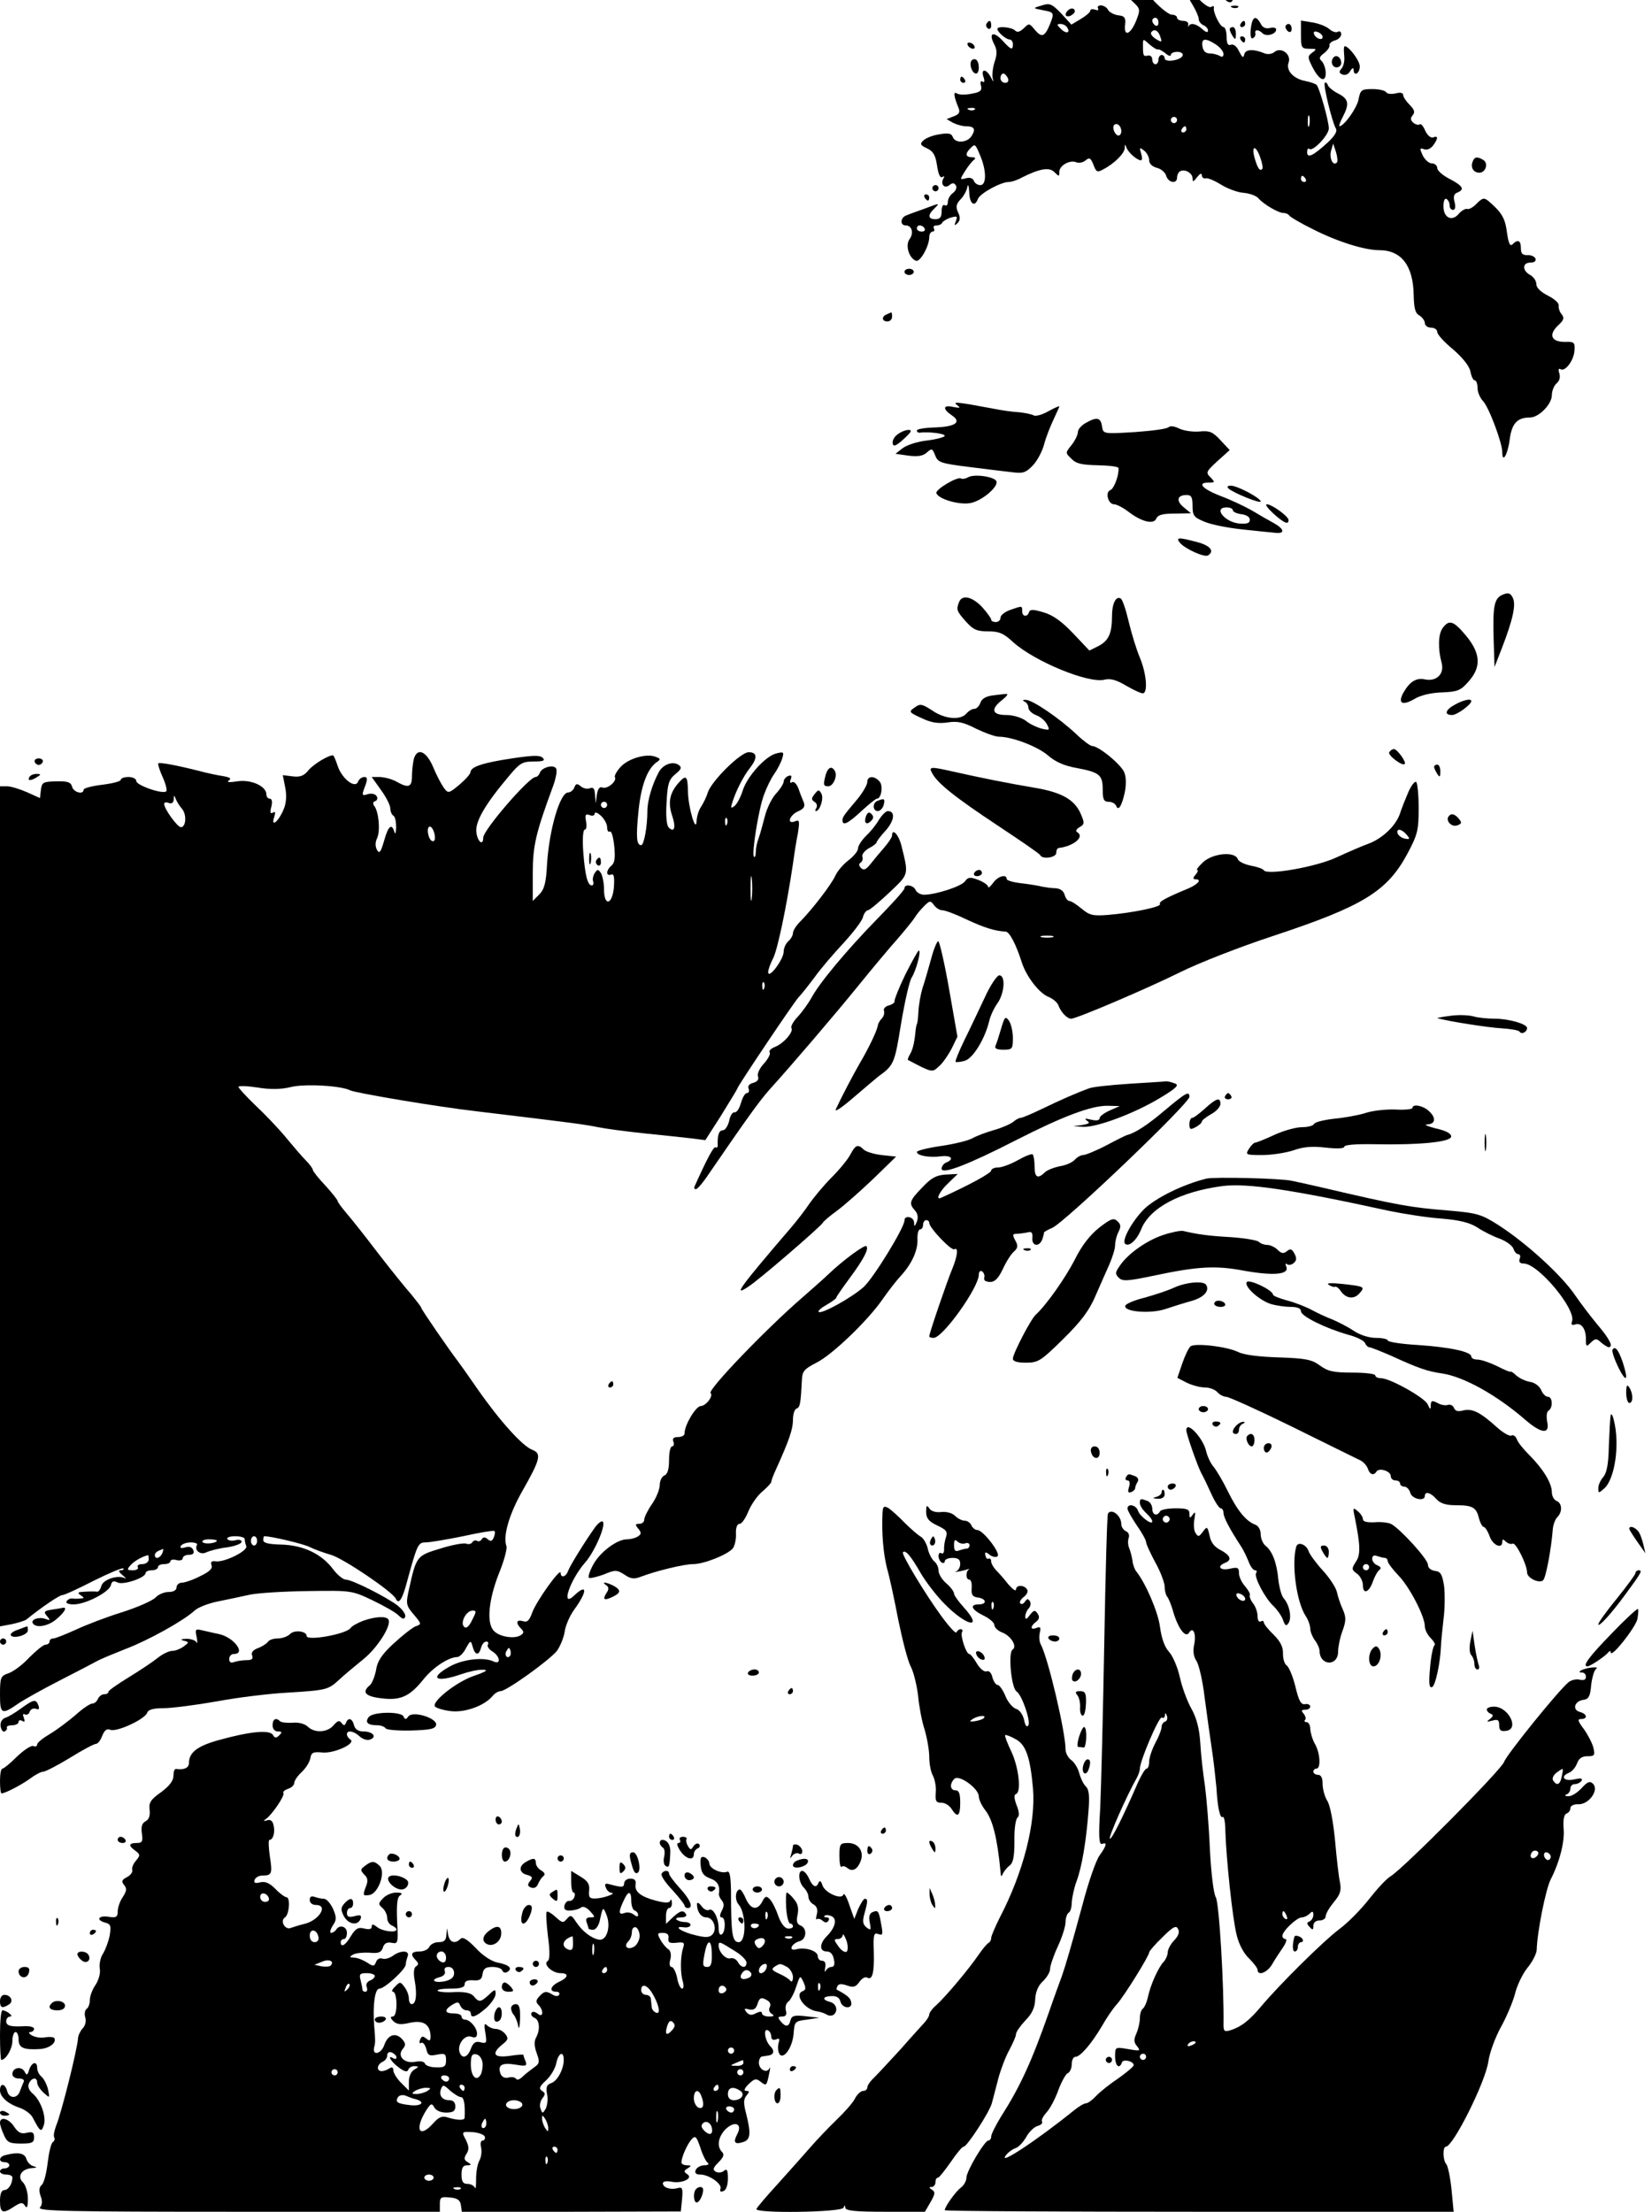 <?xml version="1.0" encoding="UTF-8" standalone="no"?>
<svg
   version="1.0"
   width="256pt"
   height="342.615pt"
   viewBox="0 0 256 342.615"
   preserveAspectRatio="xMidYMid"
   id="siguiLogo"
   xmlns="http://www.w3.org/2000/svg"
   xmlns:svg="http://www.w3.org/2000/svg">
  <g
     transform="matrix(0.048,0,0,-0.048,0,342.594)"
     fill="#000000"
     stroke="none"
     id="g366">
    <path
       d="m 3630,7172 c 0,-8 12,-26 26,-39 25,-23 26,-26 13,-60 -18,-46 -41,-57 -37,-17 3,24 -1,30 -22,32 -14,2 -29,10 -33,18 -4,8 -15,14 -23,14 -8,0 -12,-4 -9,-10 3,-6 -1,-7 -9,-4 -9,3 -16,2 -16,-3 0,-5 -14,-17 -31,-27 l -30,-18 -33,36 c -30,31 -37,34 -62,26 -31,-9 -31,-9 5,-16 34,-6 35,-9 21,-44 -17,-42 -27,-45 -49,-19 -18,22 -19,22 -36,5 -13,-12 -21,-14 -28,-7 -11,11 -57,15 -57,5 0,-10 28,-34 39,-34 6,0 11,-7 11,-15 0,-21 -6,-19 -34,12 -29,31 -45,24 -27,-11 10,-19 11,-32 2,-58 -6,-19 -9,-44 -6,-54 4,-13 2,-12 -6,4 -15,28 -33,29 -24,1 5,-14 3,-19 -3,-15 -6,4 -8,-2 -5,-13 4,-16 -2,-21 -30,-26 -20,-4 -41,-4 -48,1 -12,7 -10,-9 6,-48 5,-13 1,-20 -16,-26 l -23,-9 21,-12 c 12,-6 30,-11 41,-11 27,0 33,-9 19,-31 -14,-23 -53,-25 -61,-4 -4,12 -14,14 -43,9 -21,-3 -44,-12 -52,-20 -12,-11 -10,-15 11,-25 20,-9 28,-21 33,-55 4,-28 10,-42 17,-38 7,4 8,2 4,-4 -11,-19 3,-35 19,-22 10,8 15,8 21,-1 4,-7 0,-17 -9,-24 -10,-7 -17,-20 -17,-29 0,-10 -4,-14 -10,-11 -6,4 -10,-5 -10,-19 0,-19 -5,-26 -20,-26 -24,0 -26,13 -4,34 19,19 19,19 -31,0 -22,-8 -48,-17 -57,-21 -21,-6 -24,-33 -4,-33 20,0 27,-25 12,-45 -14,-20 -1,-61 21,-69 13,-6 43,47 43,76 0,10 5,18 11,18 5,0 7,5 4,10 -3,6 0,10 9,10 8,0 16,4 18,9 2,4 14,12 27,16 21,6 23,5 17,-11 -6,-15 -5,-16 5,-7 9,9 10,19 2,35 -8,18 -6,27 8,42 10,10 20,28 22,40 2,11 5,4 6,-16 1,-38 17,-51 28,-23 6,18 74,55 99,55 9,0 28,6 42,14 58,29 89,35 106,18 15,-15 16,-15 16,1 0,20 33,39 54,31 9,-4 23,-1 31,6 12,10 16,8 25,-14 9,-24 12,-26 32,-15 35,18 68,51 69,68 0,14 1,14 6,1 7,-16 33,-39 46,-40 5,0 5,10 1,22 -6,20 -5,21 10,9 9,-7 16,-21 16,-31 0,-11 10,-20 24,-24 14,-3 28,-15 31,-26 7,-23 35,-27 35,-6 0,8 4,17 9,20 15,10 41,-5 41,-22 0,-13 3,-12 15,4 9,11 14,14 15,6 0,-7 6,-12 13,-10 6,2 29,-8 50,-21 21,-13 54,-25 73,-26 20,-2 41,-10 47,-18 17,-19 64,-47 81,-47 8,0 16,-4 18,-8 2,-4 37,-25 78,-45 79,-40 166,-67 213,-67 72,0 110,-51 111,-147 1,-41 5,-57 19,-64 9,-6 17,-17 17,-24 0,-8 9,-15 20,-15 11,0 20,-6 20,-14 0,-8 23,-33 51,-56 31,-27 52,-53 56,-71 3,-16 9,-29 14,-29 5,0 9,-11 9,-24 0,-14 8,-32 17,-42 19,-18 63,-136 63,-166 0,-38 18,-7 24,42 7,51 24,70 65,70 29,0 71,43 71,72 0,14 7,31 15,38 10,8 13,21 9,33 -4,11 -2,17 4,13 15,-9 43,28 45,60 2,26 -1,29 -28,28 -47,-1 -58,23 -23,55 17,16 19,23 9,35 -6,7 -10,20 -9,27 2,8 -14,22 -34,32 -24,12 -38,26 -38,37 0,11 -9,24 -20,30 -26,14 -26,40 1,40 12,0 19,5 16,13 -2,6 -14,12 -26,11 -16,0 -21,5 -21,23 0,25 -10,29 -27,12 -8,-8 -13,3 -18,39 -6,46 -17,64 -60,101 -14,11 -19,10 -37,-8 -11,-12 -25,-20 -31,-18 -6,2 -18,-5 -27,-15 -22,-27 -50,-14 -50,24 0,17 4,27 10,23 6,-3 10,-13 10,-21 0,-8 5,-14 11,-14 7,0 9,10 5,25 -5,18 -2,27 9,31 25,10 17,22 -25,44 -22,11 -40,27 -40,35 0,8 -8,15 -17,15 -10,0 -23,12 -30,26 -10,22 -10,25 4,20 9,-4 21,1 29,11 17,23 18,34 1,27 -8,-3 -19,7 -26,22 -6,15 -15,24 -18,20 -3,-3 -12,-1 -20,5 -10,9 -10,15 -2,25 8,9 5,18 -10,33 -12,12 -21,26 -21,32 0,7 -10,9 -24,5 -14,-3 -28,-2 -31,4 -3,5 -23,10 -44,10 -36,0 -39,-3 -45,-33 -5,-28 -47,-87 -62,-87 -2,0 2,13 11,30 22,42 19,58 -14,75 -16,8 -31,20 -34,27 -2,7 -7,11 -10,8 -6,-6 24,-128 36,-148 5,-8 -4,-23 -25,-43 -48,-44 -68,-54 -68,-33 0,10 3,14 7,11 10,-11 63,44 63,66 0,24 -30,129 -39,140 -4,4 -21,10 -37,13 -38,7 -63,34 -54,59 10,27 -24,52 -45,35 -8,-7 -22,-9 -32,-5 -36,15 -62,14 -66,-3 -3,-13 -6,-11 -17,10 -7,16 -18,24 -26,21 -10,-4 -14,4 -14,26 0,17 -5,31 -10,31 -11,0 -35,49 -31,63 1,5 -3,6 -9,2 -6,-4 -26,10 -45,31 -38,42 -47,28 -15,-24 11,-18 20,-39 20,-46 0,-8 7,-16 15,-20 8,-3 15,-11 15,-17 0,-8 -7,-6 -18,4 -20,18 -38,22 -45,10 -2,-5 -2,-2 -1,5 2,6 -5,12 -16,12 -11,0 -20,5 -20,10 0,6 -8,10 -17,10 -9,0 -36,21 -59,46 -43,47 -94,66 -94,36 z m 110,-108 c 0,-8 -4,-12 -10,-9 -5,3 -10,10 -10,16 0,5 5,9 10,9 6,0 10,-7 10,-16 z m -295,-15 c 12,-18 -3,-22 -20,-5 -14,14 -14,16 -1,16 8,0 18,-5 21,-11 z m 299,-25 c 9,-24 8,-25 -13,-12 -11,7 -17,16 -15,20 8,13 21,9 28,-8 z m -5,-46 c 3,1 14,-5 24,-13 9,-8 17,-10 17,-5 0,6 9,10 21,10 12,0 19,-5 17,-12 -6,-16 -58,-23 -58,-9 0,6 -4,11 -10,11 -5,0 -10,-7 -10,-15 0,-8 -4,-15 -10,-15 -5,0 -10,7 -10,15 0,9 -6,15 -14,13 -15,-3 -16,-2 -16,34 0,21 0,21 21,2 12,-10 24,-18 28,-16 z m 186,16 c 14,-9 25,-23 25,-31 0,-9 -5,-11 -12,-6 -7,4 -22,8 -33,8 -13,0 -21,8 -23,23 -4,26 9,28 43,6 z m -671,-109 c 3,-9 0,-15 -9,-15 -8,0 -15,7 -15,15 0,8 4,15 9,15 5,0 11,-7 15,-15 z m -107,-101 c -3,-3 -12,-4 -19,-1 -8,3 -5,6 6,6 11,1 17,-2 13,-5 z m 1080,-51 c -3,-10 -5,-4 -5,12 0,17 2,24 5,18 2,-7 2,-21 0,-30 z m -427,17 c 0,-5 -4,-10 -10,-10 -5,0 -10,5 -10,10 0,6 5,10 10,10 6,0 10,-4 10,-10 z m -180,-36 c 0,-8 -4,-14 -9,-14 -11,0 -22,26 -14,34 9,9 23,-3 23,-20 z m 210,6 c 0,-5 -5,-10 -11,-10 -5,0 -7,5 -4,10 3,6 8,10 11,10 2,0 4,-4 4,-10 z m -665,-86 c 20,-48 20,-94 0,-94 -9,0 -18,6 -21,14 -3,8 -13,12 -26,8 -20,-5 -20,-5 -2,24 10,16 23,32 29,36 6,5 3,8 -7,8 -21,0 -23,11 -6,28 16,16 16,17 33,-24 z m 1151,-21 c -12,-13 -25,13 -19,37 l 7,24 9,-27 c 5,-16 6,-31 3,-34 z m -247,15 c 6,-17 9,-34 6,-36 -8,-8 -15,2 -25,37 -11,41 5,40 19,-1 z m 146,-68 c 3,-5 1,-10 -4,-10 -6,0 -11,5 -11,10 0,6 2,10 4,10 3,0 8,-4 11,-10 z M 2985,6400 c 3,-5 -1,-10 -9,-10 -9,0 -16,5 -16,10 0,6 4,10 9,10 6,0 13,-4 16,-10 z"
       id="path18" />
    <path
       d="m 3955,7140 c 3,-5 10,-10 16,-10 5,0 9,5 9,10 0,6 -7,10 -16,10 -8,0 -12,-4 -9,-10 z"
       id="path20" />
    <path
       d="m 3978,7113 c 7,-3 16,-2 19,1 4,3 -2,6 -13,5 -11,0 -14,-3 -6,-6 z"
       id="path22" />
    <path
       d="m 3447,7103 c -12,-12 -7,-22 8,-17 8,4 15,10 15,15 0,11 -14,12 -23,2 z"
       id="path24" />
    <path
       d="m 4038,7045 c -2,-22 0,-34 6,-31 6,2 10,9 9,15 -4,14 10,14 23,1 12,-12 44,-3 44,12 0,6 -9,8 -20,5 -13,-3 -24,1 -30,14 -16,29 -27,23 -32,-16 z"
       id="path26" />
    <path
       d="m 3185,7061 c -3,-5 -1,-12 5,-16 5,-3 10,1 10,9 0,18 -6,21 -15,7 z"
       id="path28" />
    <path
       d="m 4005,7060 c -3,-5 -1,-10 4,-10 6,0 11,5 11,10 0,6 -2,10 -4,10 -3,0 -8,-4 -11,-10 z"
       id="path30" />
    <path
       d="m 4200,7026 c 0,-43 2,-46 27,-46 24,0 25,-1 10,-12 -16,-12 -16,-15 0,-47 22,-43 43,-52 43,-19 0,13 -6,30 -12,37 -11,10 -9,15 7,27 11,9 19,20 17,26 -1,5 7,12 18,15 11,3 20,12 20,20 0,8 -5,11 -11,8 -5,-4 -18,0 -28,9 -9,8 -34,18 -54,21 l -37,6 z m 70,-8 c 0,-13 -23,-5 -28,10 -2,7 2,10 12,6 9,-3 16,-11 16,-16 z"
       id="path32" />
    <path
       d="m 4150,7051 c 0,-6 5,-13 10,-16 6,-3 10,1 10,9 0,9 -4,16 -10,16 -5,0 -10,-4 -10,-9 z"
       id="path34" />
    <path
       d="m 3970,7043 c 0,-5 5,-15 10,-23 8,-12 10,-11 10,8 0,12 -4,22 -10,22 -5,0 -10,-3 -10,-7 z"
       id="path36" />
    <path
       d="m 4005,7010 c 3,-5 8,-10 11,-10 2,0 4,5 4,10 0,6 -5,10 -11,10 -5,0 -7,-4 -4,-10 z"
       id="path38" />
    <path
       d="m 3125,6990 c 3,-5 11,-10 16,-10 6,0 7,5 4,10 -3,6 -11,10 -16,10 -6,0 -7,-4 -4,-10 z"
       id="path40" />
    <path
       d="m 4339,6984 c -1,-5 0,-19 1,-32 1,-13 -3,-29 -9,-36 -9,-10 -8,-15 3,-19 9,-4 20,1 25,11 6,10 11,12 11,5 0,-24 20,-13 20,10 0,22 -49,81 -51,61 z"
       id="path42" />
    <path
       d="m 4306,6953 c -12,-12 -6,-33 9,-33 8,0 15,6 15,14 0,17 -14,28 -24,19 z"
       id="path44" />
    <path
       d="m 3136,6941 c -8,-12 3,-41 15,-41 12,0 12,37 0,45 -5,3 -12,1 -15,-4 z"
       id="path46" />
    <path
       d="m 3100,6880 c 0,-5 5,-10 11,-10 5,0 7,5 4,10 -3,6 -8,10 -11,10 -2,0 -4,-4 -4,-10 z"
       id="path48" />
    <path
       d="m 4754,6615 c -7,-18 3,-35 22,-35 20,0 30,30 13,41 -20,12 -29,11 -35,-6 z"
       id="path50" />
    <path
       d="m 3010,6530 c 0,-5 5,-10 10,-10 6,0 10,5 10,10 0,6 -4,10 -10,10 -5,0 -10,-4 -10,-10 z"
       id="path52" />
    <path
       d="m 2985,6500 c 3,-5 8,-10 11,-10 2,0 4,5 4,10 0,6 -5,10 -11,10 -5,0 -7,-4 -4,-10 z"
       id="path54" />
    <path
       d="m 2920,6260 c 0,-5 7,-10 15,-10 8,0 15,5 15,10 0,6 -7,10 -15,10 -8,0 -15,-4 -15,-10 z"
       id="path56" />
    <path
       d="m 2863,6123 c -18,-7 -16,-23 2,-23 8,0 15,7 15,15 0,8 -1,15 -2,14 -2,0 -9,-3 -15,-6 z"
       id="path58" />
    <path
       d="m 3090,5830 c 12,-9 10,-10 -12,-6 -34,8 -36,-6 -5,-27 33,-22 11,-37 -56,-39 -31,-1 -57,-5 -57,-10 0,-4 3,-7 8,-7 25,4 82,-2 82,-10 0,-4 -25,-11 -56,-15 -31,-3 -67,-15 -80,-25 l -23,-18 42,-6 c 30,-4 47,-1 59,10 16,14 18,14 27,-9 9,-23 17,-26 113,-38 57,-7 120,-15 140,-17 31,-4 41,0 63,23 14,15 30,45 36,68 6,23 20,58 30,79 10,22 19,41 19,43 0,2 -16,-5 -36,-16 -19,-11 -41,-17 -47,-13 -7,4 -28,8 -47,10 -19,1 -57,6 -85,12 -118,22 -131,23 -115,11 z"
       id="path60" />
    <path
       d="m 3508,5774 c -16,-8 -28,-22 -28,-30 0,-9 -9,-28 -20,-42 -21,-26 -21,-26 -1,-45 15,-16 34,-20 85,-21 37,-1 66,-4 67,-9 2,-22 -14,-66 -26,-71 -18,-6 -8,-46 12,-46 8,0 29,-11 46,-24 43,-33 82,-42 90,-22 5,12 21,16 59,16 l 53,1 -23,19 c -26,21 -22,40 9,40 15,0 19,-7 19,-35 0,-31 4,-37 38,-51 20,-9 75,-20 122,-25 47,-5 95,-10 107,-11 32,-4 30,12 -4,31 -15,8 -48,27 -73,42 -25,14 -70,35 -100,46 -57,22 -77,43 -39,43 22,0 22,1 7,17 -16,15 -14,19 22,52 l 40,36 -30,32 c -25,27 -35,31 -67,28 -21,-2 -50,2 -65,9 -16,8 -30,10 -35,5 -6,-6 -55,-12 -110,-16 -100,-6 -101,-6 -105,17 -4,30 -16,33 -50,14 z m 472,-283 c 0,-5 12,-11 28,-13 16,-2 27,-9 27,-18 0,-11 -9,-14 -35,-12 -47,5 -84,52 -40,52 11,0 20,-4 20,-9 z"
       id="path62" />
    <path
       d="m 2897,5735 c -10,-7 -17,-20 -15,-29 2,-11 11,-8 36,15 24,22 28,29 15,29 -10,0 -26,-7 -36,-15 z"
       id="path64" />
    <path
       d="m 3125,5597 c -9,-5 -19,-6 -22,-4 -9,9 -84,-35 -80,-47 6,-19 74,-39 110,-32 37,7 90,52 84,70 -5,15 -72,25 -92,13 z"
       id="path66" />
    <path
       d="m 3966,5561 c 15,-14 104,-50 104,-42 0,11 -75,51 -96,51 -11,0 -14,-3 -8,-9 z"
       id="path68" />
    <path
       d="m 4111,5480 c 35,-31 49,-37 49,-21 0,12 -54,51 -70,51 -7,0 3,-13 21,-30 z"
       id="path70" />
    <path
       d="m 3809,5386 c 17,-20 79,-48 91,-41 22,14 7,32 -35,43 -60,16 -70,16 -56,-2 z"
       id="path72" />
    <path
       d="m 4853,5219 c -29,-11 -34,-35 -31,-144 l 3,-90 23,59 c 36,93 47,142 36,164 -7,15 -14,18 -31,11 z"
       id="path74" />
    <path
       d="m 3096,5194 c -9,-24 -8,-28 22,-62 24,-27 36,-32 72,-32 35,0 50,-6 81,-35 69,-62 243,-134 295,-121 18,5 39,-1 69,-19 24,-14 48,-25 54,-25 18,0 12,65 -9,115 -11,26 -27,78 -36,116 -9,38 -20,72 -26,75 -15,9 -28,-16 -28,-56 0,-57 -11,-80 -43,-97 l -30,-15 -52,55 c -37,39 -65,59 -95,68 -34,10 -44,11 -48,1 -5,-17 -22,-15 -22,3 0,18 1,18 -39,4 -17,-6 -31,-17 -31,-25 0,-8 -7,-14 -15,-14 -8,0 -15,3 -15,8 0,4 -13,22 -29,40 -32,34 -65,42 -75,16 z"
       id="path76" />
    <path
       d="m 4657,5110 c -14,-20 -15,-66 -3,-111 10,-36 -16,-62 -54,-54 -29,6 -50,-8 -71,-46 -16,-32 -1,-39 36,-18 21,13 55,21 91,22 49,2 60,6 85,35 42,47 39,91 -8,148 -41,49 -55,53 -76,24 z"
       id="path78" />
    <path
       d="m 3203,4893 c -21,-3 -34,-11 -38,-24 -4,-10 -12,-19 -19,-19 -8,0 -19,-7 -26,-15 -19,-23 -71,-18 -111,10 -32,21 -39,22 -55,10 -22,-15 -21,-16 28,-38 26,-12 49,-15 77,-11 32,5 51,1 92,-20 29,-14 62,-26 74,-26 43,0 126,-32 159,-61 23,-20 52,-33 92,-40 74,-14 84,-22 84,-70 0,-32 4,-39 19,-39 11,0 21,-6 24,-12 7,-20 18,-3 28,41 5,25 5,50 -1,65 -9,25 -83,86 -104,86 -6,0 -29,17 -51,38 -54,51 -143,112 -164,111 -10,0 -11,-2 -3,-6 6,-2 12,-11 12,-19 0,-8 11,-19 24,-24 14,-5 30,-18 36,-30 10,-19 9,-20 -17,-14 -15,4 -39,15 -52,26 -14,10 -40,18 -62,18 -47,0 -52,19 -13,49 15,12 20,20 13,19 -8,0 -28,-3 -46,-5 z"
       id="path80" />
    <path
       d="m 4698,4864 c -32,-17 -37,-34 -10,-34 16,0 62,34 62,45 0,9 -25,4 -52,-11 z"
       id="path82" />
    <path
       d="m 4485,4710 c -6,-9 42,-46 50,-38 6,6 -24,48 -35,48 -5,0 -11,-4 -15,-10 z"
       id="path84" />
    <path
       d="m 1336,4688 c -3,-13 -6,-38 -6,-55 0,-36 -11,-40 -50,-18 -14,8 -37,14 -53,15 h -27 l 30,-42 c 16,-22 30,-49 30,-59 0,-10 5,-21 10,-24 6,-3 9,-21 9,-38 -1,-18 -3,-24 -6,-14 -8,29 -20,19 -33,-29 -11,-37 -15,-43 -23,-29 -6,11 -6,25 1,39 10,23 5,84 -10,103 -5,7 -4,13 3,15 7,2 9,10 5,16 -4,7 -16,10 -27,7 -22,-7 -22,-5 -9,29 7,20 6,26 -4,26 -8,0 -17,-7 -20,-15 -9,-24 -52,9 -66,51 -6,19 -13,34 -15,34 -16,0 -63,-29 -79,-48 -14,-18 -27,-23 -51,-20 l -32,4 8,-41 c 5,-26 3,-51 -6,-71 -16,-38 -41,-58 -30,-24 5,16 4,20 -4,15 -8,-5 -10,1 -5,19 4,16 2,26 -5,26 -6,0 -11,6 -11,14 0,26 -49,49 -94,42 -25,-4 -36,-3 -27,3 9,6 4,10 -20,14 -19,3 -52,10 -74,16 -79,20 -130,29 -134,25 -2,-2 4,-22 14,-44 10,-22 15,-43 12,-46 -10,-11 -97,19 -97,33 0,7 -11,13 -25,13 -14,0 -25,-4 -25,-9 0,-5 -27,-12 -60,-16 -33,-4 -60,-11 -60,-16 0,-17 -32,-9 -37,9 -4,15 -14,19 -51,18 -43,-1 -47,-3 -50,-28 l -3,-26 -42,19 c -23,10 -52,19 -64,19 H 0 V 3245 1889 l 37,7 c 20,4 42,11 48,15 48,39 107,79 116,79 7,0 52,21 101,46 50,25 93,43 96,40 3,-3 -1,-6 -8,-6 -9,0 -7,-5 6,-16 10,-8 13,-13 6,-9 -22,11 -70,-5 -75,-26 -3,-11 -9,-19 -14,-18 -4,1 -21,1 -38,0 -23,-1 -27,-3 -15,-11 13,-9 13,-10 0,-11 -8,-1 -20,-1 -27,0 -6,1 -14,-3 -18,-9 -4,-6 6,-10 23,-10 38,0 114,39 120,62 3,13 9,15 21,9 18,-10 91,15 91,30 0,5 9,9 20,9 11,0 20,5 20,10 0,6 9,10 20,10 11,0 20,4 20,9 0,5 9,7 20,4 11,-3 20,0 20,6 0,6 9,11 20,11 13,0 18,5 14,15 -4,10 -13,13 -26,9 -14,-4 -18,-2 -14,5 4,6 18,11 32,11 14,0 23,-4 20,-8 -10,-17 11,-34 30,-24 11,5 40,13 67,16 26,4 47,12 47,18 0,6 -9,8 -20,5 -11,-3 -23,-1 -26,4 -3,5 9,9 25,9 17,0 31,-4 31,-9 0,-5 2,-15 5,-23 6,-15 -70,-53 -99,-49 -13,2 -17,-2 -13,-13 4,-10 -7,-21 -37,-35 -23,-12 -50,-21 -59,-21 -9,0 -17,-7 -17,-15 0,-9 -10,-15 -26,-15 -14,0 -33,-8 -42,-18 -10,-10 -57,-31 -107,-47 -49,-15 -117,-41 -151,-57 -33,-15 -66,-28 -72,-28 -7,0 -12,-4 -12,-10 0,-5 -6,-10 -13,-10 -7,0 -30,-19 -52,-41 -21,-23 -52,-46 -67,-51 -26,-9 -28,-13 -28,-69 0,-64 5,-67 62,-27 15,10 73,43 130,72 57,29 112,58 123,64 11,6 52,23 90,38 74,28 187,91 222,123 11,11 45,24 74,30 30,6 77,16 104,22 28,6 113,11 190,12 138,2 141,2 208,-30 37,-18 75,-39 84,-49 13,-12 18,-13 21,-4 3,7 -8,23 -24,36 -35,27 -147,84 -168,84 -8,0 -27,15 -41,34 -37,49 -96,77 -166,79 -41,1 -59,5 -59,14 0,7 1,13 3,13 23,0 128,-25 147,-35 14,-7 44,-18 68,-25 38,-10 201,-120 210,-142 9,-20 21,-2 36,55 33,121 36,127 60,127 13,0 67,9 121,20 53,12 99,19 101,17 3,-2 2,-12 -2,-21 -5,-12 -10,-14 -19,-6 -9,8 -15,8 -20,0 -3,-6 -10,-8 -15,-5 -5,3 -11,1 -15,-4 -3,-6 -12,-8 -20,-5 -8,3 -46,-4 -84,-16 -76,-23 -77,-24 -101,-133 -10,-45 -9,-51 16,-80 25,-30 26,-31 5,-38 -11,-5 -43,-30 -71,-56 -38,-35 -52,-57 -56,-85 -4,-21 -13,-43 -20,-49 -27,-22 -15,-36 37,-42 62,-8 92,6 136,61 31,39 82,72 109,72 7,0 20,12 28,28 15,27 16,27 22,5 8,-28 20,-29 27,-3 3,11 10,20 17,20 6,0 8,-4 5,-10 -3,-5 3,-15 15,-22 25,-16 28,-44 3,-32 -32,15 -100,7 -142,-17 -68,-38 -44,-53 39,-24 23,8 54,15 69,14 19,0 11,-6 -30,-20 -55,-19 -135,-82 -125,-98 3,-5 25,-12 48,-15 46,-7 111,16 138,48 7,9 19,16 26,16 19,0 158,100 182,130 10,14 22,42 25,62 3,21 17,52 30,70 44,60 44,88 0,46 -44,-41 -13,51 36,107 31,35 68,121 57,132 -3,4 -14,-4 -24,-17 -31,-43 -82,-125 -88,-142 -7,-20 -24,-24 -24,-6 0,18 -79,-92 -92,-129 -9,-25 -16,-32 -30,-27 -21,6 -24,-6 -6,-24 10,-10 10,-15 -2,-22 -19,-12 -67,-5 -85,14 -25,24 -18,99 15,184 17,41 28,82 25,90 -12,32 9,104 52,179 58,102 62,120 31,132 -31,12 -103,91 -175,194 -31,45 -61,87 -65,92 -27,35 -118,167 -118,172 0,3 -15,22 -32,43 -18,20 -67,81 -108,134 -41,54 -87,112 -102,129 -15,18 -28,35 -28,39 0,3 -18,26 -40,50 -22,23 -40,46 -40,50 0,4 -10,18 -22,30 -13,13 -42,47 -66,76 -24,29 -68,75 -98,103 -30,29 -54,55 -54,59 0,4 28,3 61,-2 42,-7 76,-6 106,1 44,12 164,5 193,-10 19,-9 280,-53 410,-68 274,-33 349,-42 390,-51 25,-5 92,-14 150,-20 58,-6 126,-13 151,-16 l 46,-6 50,78 c 27,44 52,84 54,90 6,15 182,277 197,293 8,8 31,37 52,65 20,28 63,78 94,111 30,33 59,70 62,83 3,12 11,22 16,22 5,0 36,26 69,57 65,62 63,55 38,156 -9,32 -29,53 -29,28 0,-5 -11,-22 -24,-37 -14,-16 -34,-40 -45,-54 -15,-19 -22,-22 -31,-14 -8,8 -8,14 -1,18 5,4 8,12 5,19 -2,7 7,19 21,27 14,7 25,16 25,19 0,3 13,21 30,39 28,32 31,62 6,62 -6,0 -19,-13 -29,-29 -9,-16 -28,-39 -42,-52 -13,-13 -25,-31 -25,-40 0,-8 -14,-25 -31,-38 -16,-12 -35,-34 -42,-49 -12,-28 -77,-112 -115,-150 -12,-12 -22,-28 -22,-36 0,-7 -7,-19 -15,-26 -8,-7 -15,-22 -15,-34 0,-24 -49,-90 -50,-66 0,8 7,28 16,45 14,27 43,164 64,305 4,30 11,75 16,99 6,39 5,44 -9,38 -28,-11 -19,19 9,32 19,8 24,16 19,29 -4,9 -12,29 -17,44 -6,16 -15,25 -21,21 -6,-4 -8,0 -4,10 4,11 2,14 -9,10 -7,-3 -14,-11 -14,-18 0,-6 -11,-24 -25,-39 -14,-15 -30,-49 -36,-74 -7,-26 -15,-57 -20,-70 -5,-13 -9,-32 -9,-44 0,-12 -3,-19 -6,-15 -8,8 15,155 33,201 8,22 22,51 32,65 10,14 22,37 26,50 7,22 5,23 -19,17 -35,-9 -93,-73 -108,-119 -6,-20 -18,-43 -26,-50 -13,-10 -14,-8 -7,13 11,35 34,81 56,109 25,32 24,51 -4,51 -26,0 -120,-93 -132,-130 -4,-14 -14,-34 -21,-45 -8,-11 -14,-31 -15,-45 -1,-46 -27,39 -28,93 -1,53 -6,56 -33,25 -26,-31 -32,-61 -18,-103 13,-38 7,-56 -11,-38 -7,7 -10,38 -7,81 3,60 7,73 28,91 20,16 22,22 11,30 -19,13 -50,2 -64,-23 -21,-39 -37,-91 -37,-126 0,-50 -11,-110 -20,-110 -15,0 -17,26 -9,107 8,83 28,138 58,160 15,10 14,12 -2,18 -29,12 -88,-5 -113,-32 -13,-14 -21,-29 -19,-33 8,-13 -24,-40 -40,-34 -9,4 -15,-4 -18,-23 l -4,-28 -2,27 c -1,20 -5,26 -16,22 -8,-4 -22,-1 -30,6 -12,10 -16,9 -21,-4 -3,-9 -13,-16 -20,-16 -26,0 -61,-119 -68,-232 -3,-60 -9,-81 -25,-97 l -21,-21 v 90 c 0,88 10,130 65,279 9,24 14,50 11,57 -6,16 -46,6 -53,-12 -3,-8 -9,-14 -14,-14 -21,0 -169,-171 -169,-196 0,-27 -18,-14 -22,17 -5,34 28,91 106,183 34,41 43,46 79,46 31,0 38,3 29,12 -9,9 -32,8 -99,-2 -94,-14 -133,-27 -134,-44 0,-6 -16,-24 -36,-41 -34,-28 -36,-29 -50,-10 -8,11 -24,41 -35,68 -22,51 -51,63 -62,25 z M 587,4528 c 16,-18 14,-58 -2,-60 -11,-2 -55,59 -55,75 0,5 7,7 15,3 10,-3 15,1 16,12 0,14 2,14 6,2 3,-8 12,-23 20,-32 z m 1373,12 c 0,-5 -4,-10 -10,-10 -5,0 -10,5 -10,10 0,6 5,10 10,10 6,0 10,-4 10,-10 z m 0,-72 c 0,-11 4,-17 9,-14 5,3 11,-18 14,-47 4,-38 1,-55 -9,-63 -17,-14 -19,-35 -1,-29 9,4 11,-7 9,-40 -5,-58 -32,-64 -32,-7 0,20 -5,44 -10,52 -9,13 -11,13 -20,0 -5,-8 -8,-21 -5,-27 2,-7 0,-13 -4,-13 -14,0 -22,31 -28,108 -3,42 -1,72 5,72 5,0 7,12 4,27 -4,21 -2,25 12,20 9,-4 16,-1 16,5 0,6 9,3 20,-7 11,-10 20,-27 20,-37 z m 387,10 c -3,-8 -6,-5 -6,6 -1,11 2,17 5,13 3,-3 4,-12 1,-19 z m -944,-33 c 3,-16 0,-24 -7,-22 -14,4 -21,47 -8,47 5,0 12,-11 15,-25 z m 1024,-207 c -2,-18 -4,-4 -4,32 0,36 2,50 4,33 2,-18 2,-48 0,-65 z m 40,-290 c -3,-8 -6,-5 -6,6 -1,11 2,17 5,13 3,-3 4,-12 1,-19 z M 830,2165 c 0,-8 -4,-15 -10,-15 -5,0 -10,7 -10,15 0,8 5,15 10,15 6,0 10,-7 10,-15 z m -130,1 c 0,-9 -40,-13 -46,-5 -3,5 6,9 20,9 14,0 26,-2 26,-4 z m -176,-41 c -7,-16 -24,-21 -24,-6 0,8 7,13 27,20 1,1 0,-6 -3,-14 z m -44,-20 c 0,-8 -9,-15 -21,-15 -11,0 -17,-4 -14,-10 3,-5 -4,-10 -16,-10 -19,0 -20,2 -8,16 11,13 37,28 57,33 1,1 2,-6 2,-14 z m 1044,-196 c -10,-21 -19,-28 -26,-21 -13,13 7,52 28,52 13,0 12,-4 -2,-31 z m 122,-116 c -10,-10 -19,5 -10,18 6,11 8,11 12,0 2,-7 1,-15 -2,-18 z"
       id="path86" />
    <path
       d="m 1902,4365 c 0,-16 2,-22 5,-12 2,9 2,23 0,30 -3,6 -5,-1 -5,-18 z"
       id="path88" />
    <path
       d="m 1925,4361 c -3,-5 -1,-12 5,-16 5,-3 10,1 10,9 0,18 -6,21 -15,7 z"
       id="path90" />
    <path
       d="m 112,4679 c 2,-6 8,-10 13,-10 5,0 11,4 13,10 2,6 -4,11 -13,11 -9,0 -15,-5 -13,-11 z"
       id="path92" />
    <path
       d="m 4630,4663 c 0,-5 5,-15 10,-23 8,-12 10,-11 10,8 0,12 -4,22 -10,22 -5,0 -10,-3 -10,-7 z"
       id="path94" />
    <path
       d="m 2666,4638 c -9,-33 -8,-38 8,-38 16,0 31,34 21,50 -10,17 -22,11 -29,-12 z"
       id="path96" />
    <path
       d="m 3009,4643 c 17,-33 75,-79 211,-169 74,-49 137,-92 138,-96 7,-15 52,-8 52,7 0,8 3,15 8,16 46,5 84,35 61,50 -8,4 -5,10 6,17 16,9 17,13 5,41 -20,48 -62,72 -154,87 -77,13 -164,30 -266,53 -66,15 -72,14 -61,-6 z"
       id="path98" />
    <path
       d="m 95,4630 c -8,-13 5,-13 25,0 13,8 13,10 -2,10 -9,0 -20,-4 -23,-10 z"
       id="path100" />
    <path
       d="m 2800,4614 c 0,-9 -14,-33 -30,-53 -48,-57 -50,-60 -50,-71 0,-19 18,-10 61,30 24,22 46,40 50,40 14,0 21,41 9,55 -17,20 -40,19 -40,-1 z"
       id="path102" />
    <path
       d="m 4547,4582 c -9,-21 -22,-53 -28,-72 -14,-39 -58,-80 -103,-96 -17,-6 -61,-25 -98,-42 -66,-32 -227,-60 -238,-43 -3,5 -21,11 -42,15 -20,4 -39,13 -42,21 -9,26 -81,19 -112,-10 -15,-14 -23,-25 -19,-25 4,0 2,-7 -5,-15 -9,-10 -9,-15 -1,-15 22,0 10,-15 -21,-29 -77,-32 -98,-44 -93,-51 5,-9 -86,-28 -167,-35 -50,-4 -61,-1 -86,20 -17,14 -34,25 -40,25 -5,0 -12,9 -15,20 -3,12 -14,20 -29,21 -12,0 -32,3 -43,5 -11,3 -41,8 -67,11 -27,3 -48,9 -48,14 0,17 -29,9 -44,-13 -9,-12 -16,-18 -16,-12 0,5 -14,15 -32,22 -26,10 -33,9 -43,-5 -12,-16 -91,-42 -131,-43 -12,0 -24,7 -28,15 -6,16 -36,21 -36,6 0,-6 -39,-49 -87,-98 -98,-100 -190,-210 -214,-257 -10,-17 -29,-44 -43,-59 -15,-16 -24,-32 -21,-37 8,-12 -25,-50 -53,-61 -13,-5 -21,-13 -17,-18 3,-5 -6,-22 -19,-36 -14,-15 -22,-33 -19,-41 4,-10 -2,-17 -15,-21 -13,-3 -19,-10 -15,-19 3,-8 0,-14 -6,-14 -6,0 -14,-15 -19,-32 -5,-18 -14,-32 -21,-30 -6,1 -14,-11 -17,-28 -4,-16 -13,-30 -20,-30 -13,0 -18,-15 -17,-47 1,-7 -3,-11 -7,-8 -6,4 -29,-40 -68,-127 -2,-5 0,-8 5,-8 4,0 19,17 33,37 133,194 172,248 205,285 70,77 216,248 288,337 43,53 99,120 125,149 25,29 50,60 55,68 5,9 18,25 30,37 18,18 21,19 32,4 7,-10 19,-17 27,-17 9,0 44,-13 79,-30 58,-27 91,-37 126,-39 12,-1 33,-40 52,-100 15,-46 57,-100 87,-111 14,-6 28,-18 31,-27 8,-22 28,-43 41,-43 18,0 247,98 352,150 58,29 193,82 300,117 290,96 368,143 434,266 33,62 36,76 36,147 0,43 -4,81 -8,84 -5,3 -16,-12 -25,-32 z m -6,-138 c 12,-14 11,-16 -5,-13 -11,2 -21,10 -24,17 -5,17 13,15 29,-4 z M 3398,4113 c -10,-2 -26,-2 -35,0 -10,3 -2,5 17,5 19,0 27,-2 18,-5 z"
       id="path104" />
    <path
       d="m 2630,4575 c -11,-14 -11,-18 -1,-25 8,-4 10,-13 7,-19 -4,-6 -5,-11 -2,-11 13,0 26,41 18,56 -8,14 -10,14 -22,-1 z"
       id="path106" />
    <path
       d="m 2833,4553 c -17,-6 -16,-33 1,-33 7,0 16,9 19,20 5,20 2,22 -20,13 z"
       id="path108" />
    <path
       d="m 2796,4504 c -8,-22 1,-31 16,-16 9,9 9,15 1,23 -7,7 -12,5 -17,-7 z"
       id="path110" />
    <path
       d="m 4676,4502 c -9,-15 12,-35 29,-28 14,5 15,9 5,21 -14,17 -26,19 -34,7 z"
       id="path112" />
    <path
       d="m 3145,4320 c -3,-5 1,-10 9,-10 9,0 16,5 16,10 0,6 -4,10 -9,10 -6,0 -13,-4 -16,-10 z"
       id="path114" />
    <path
       d="m 3006,4043 c -9,-32 -21,-75 -28,-95 -6,-20 -12,-54 -13,-75 -1,-21 -3,-39 -5,-40 -1,-2 -4,-15 -5,-30 -4,-36 -9,-55 -19,-71 -4,-7 -6,-14 -5,-15 80,-42 78,-41 100,-21 12,10 30,36 41,57 l 19,39 -27,154 c -15,85 -31,154 -35,154 -4,0 -15,-26 -23,-57 z"
       id="path116" />
    <path
       d="m 2923,3993 c -21,-43 -36,-82 -35,-86 1,-5 -7,-11 -18,-14 -12,-3 -19,-11 -16,-18 2,-7 -1,-18 -7,-24 -6,-6 -12,-16 -13,-23 -3,-18 -31,-76 -59,-123 -23,-40 -61,-113 -77,-148 -4,-10 22,8 59,40 37,32 72,61 78,66 51,37 53,41 74,171 12,71 27,139 35,150 14,23 31,86 22,86 -2,0 -22,-35 -43,-77 z"
       id="path118" />
    <path
       d="m 3179,3918 c -19,-40 -48,-102 -66,-138 -17,-35 -30,-67 -28,-69 2,-2 15,-1 29,3 27,7 66,71 80,130 4,17 16,42 27,57 22,32 26,89 5,89 -7,0 -29,-32 -47,-72 z"
       id="path120" />
    <path
       d="m 4680,3859 c -25,-3 -43,-7 -40,-7 32,-10 167,-31 208,-33 29,-2 55,-6 58,-11 6,-10 24,-1 24,12 0,13 -59,30 -104,30 -23,0 -55,3 -71,8 -17,4 -50,5 -75,1 z"
       id="path122" />
    <path
       d="m 3232,3818 c -7,-24 -15,-49 -18,-55 -4,-9 4,-13 25,-13 29,0 31,2 31,38 0,21 -6,46 -13,56 -11,15 -14,12 -25,-26 z"
       id="path124" />
    <path
       d="m 3645,3640 c -60,-4 -119,-10 -130,-15 -36,-13 -89,-36 -151,-66 -33,-16 -64,-29 -69,-29 -5,0 -16,-6 -24,-13 -9,-7 -36,-19 -61,-26 -25,-7 -57,-19 -71,-27 -15,-8 -61,-19 -103,-25 -42,-6 -76,-15 -76,-19 0,-12 41,-19 78,-14 33,4 44,-9 17,-20 -8,-3 -15,-12 -15,-20 0,-20 86,13 240,92 151,77 244,112 296,111 l 39,-1 -32,-14 c -18,-8 -33,-19 -33,-25 0,-7 -10,-9 -27,-5 -19,5 -24,4 -14,-3 11,-7 8,-10 -15,-14 l -29,-4 32,-2 c 44,-2 164,43 246,92 55,33 65,43 50,48 -10,4 -22,7 -28,7 -5,-1 -59,-4 -120,-8 z"
       id="path126" />
    <path
       d="m 3760,3554 c -54,-46 -94,-72 -120,-79 -3,0 -33,-15 -67,-33 -34,-18 -69,-32 -76,-32 -8,0 -20,-7 -27,-15 -7,-8 -28,-18 -48,-21 -20,-4 -43,-13 -50,-21 -22,-21 -32,-15 -32,20 0,19 -3,36 -6,39 -3,3 -24,-5 -47,-18 -23,-13 -52,-24 -64,-24 -13,0 -23,-5 -23,-10 0,-8 -69,-46 -162,-88 -19,-9 -5,21 23,47 l 31,30 -39,-2 c -30,-2 -46,-10 -75,-41 -42,-43 -45,-52 -24,-75 9,-10 11,-23 6,-36 -7,-17 -9,-17 -9,-2 -1,18 -31,24 -31,6 0,-23 -100,-186 -132,-215 -38,-34 -137,-89 -145,-80 -3,3 8,13 26,23 17,10 31,20 31,23 0,3 19,30 41,60 46,62 65,97 56,106 -5,6 -75,-45 -123,-91 -11,-11 -50,-45 -84,-75 -117,-101 -306,-298 -296,-308 10,-9 -15,-42 -32,-42 -16,-1 -52,-61 -52,-88 0,-7 -9,-12 -21,-12 -15,0 -19,-5 -15,-15 3,-8 1,-15 -4,-15 -6,0 -10,-20 -10,-44 0,-30 -5,-46 -15,-50 -8,-3 -15,-17 -15,-30 0,-14 -11,-42 -25,-62 -14,-20 -25,-43 -25,-50 0,-8 -7,-14 -16,-14 -14,0 -14,-3 -3,-16 10,-13 10,-17 -2,-25 -8,-5 -23,-9 -35,-9 -32,0 -87,-41 -109,-82 -11,-20 -17,-39 -14,-42 3,-3 24,2 47,10 38,16 43,16 68,0 20,-14 32,-15 52,-7 53,20 141,41 170,41 35,0 112,31 128,51 6,8 11,29 10,47 -1,20 4,32 12,32 7,0 19,18 28,40 9,22 29,51 45,64 16,14 29,28 29,31 0,4 6,21 14,38 44,97 56,133 56,162 0,19 5,35 12,37 11,4 13,16 17,94 1,26 8,34 45,53 52,25 170,139 217,208 18,26 44,59 57,73 35,38 55,81 54,117 -1,18 3,33 8,33 6,0 10,7 10,15 0,8 5,15 10,15 6,0 10,-4 10,-9 0,-16 72,-91 81,-85 14,8 10,-23 -7,-64 -16,-38 -74,-207 -74,-217 0,-3 6,-5 14,-5 30,0 146,163 146,204 0,10 5,14 10,11 6,-4 9,-12 8,-18 -2,-7 0,-13 5,-14 23,-8 37,2 55,40 11,24 27,49 36,56 11,10 13,18 6,31 -13,25 -13,26 8,26 9,1 24,3 32,5 11,3 14,-3 13,-18 -3,-27 22,-31 32,-5 3,9 6,19 5,21 -1,2 12,10 27,16 41,18 443,402 443,423 0,20 -12,13 -80,-44 z"
       id="path128" />
    <path
       d="m 3955,3600 c -3,-5 1,-10 10,-10 9,0 13,5 10,10 -3,6 -8,10 -10,10 -2,0 -7,-4 -10,-10 z"
       id="path130" />
    <path
       d="m 3890,3560 c -18,-16 -36,-30 -41,-30 -5,0 -9,-9 -9,-20 0,-18 3,-19 20,-10 11,6 20,14 20,18 0,4 14,15 30,24 17,9 30,24 30,33 0,23 -14,18 -50,-15 z"
       id="path132" />
    <path
       d="m 4560,3562 c 0,-4 -25,-7 -56,-5 -32,1 -75,-4 -98,-12 -23,-7 -68,-15 -101,-18 -33,-4 -61,-11 -63,-17 -2,-5 -19,-10 -38,-10 -20,0 -60,-11 -90,-25 -30,-14 -58,-25 -62,-25 -4,0 -13,-9 -20,-20 -12,-19 -10,-20 43,-20 30,0 75,7 100,15 33,12 62,14 105,9 37,-4 60,-3 60,3 0,6 38,9 93,8 150,-3 252,7 252,25 0,10 -18,19 -50,26 -27,7 -40,13 -27,13 27,1 29,22 4,44 -19,17 -52,23 -52,9 z"
       id="path134" />
    <path
       d="m 4793,3450 c 0,-25 2,-35 4,-22 2,12 2,32 0,45 -2,12 -4,2 -4,-23 z"
       id="path136" />
    <path
       d="m 2746,3413 c -8,-16 -35,-49 -61,-75 -26,-26 -58,-65 -72,-85 -14,-21 -41,-56 -60,-78 -168,-196 -188,-224 -136,-189 33,21 230,191 239,205 3,6 25,24 47,40 23,17 75,63 116,102 l 74,72 -47,5 c -25,3 -51,11 -58,18 -18,18 -26,15 -42,-15 z"
       id="path138" />
    <path
       d="m 3895,3334 c -77,-19 -163,-62 -201,-98 -38,-38 -73,-100 -62,-112 12,-12 38,11 52,46 28,70 126,122 263,140 79,10 222,-11 537,-80 49,-10 125,-22 170,-25 59,-5 91,-13 116,-29 19,-13 52,-29 72,-36 21,-8 40,-22 44,-32 3,-10 10,-18 16,-18 5,0 8,-7 4,-15 -3,-10 1,-15 13,-15 47,0 171,-149 156,-187 -3,-10 -1,-13 9,-10 20,8 36,-13 36,-46 0,-26 1,-27 16,-12 15,14 18,14 33,0 10,-8 21,-15 24,-15 17,0 4,26 -36,73 -24,29 -55,70 -70,92 -44,66 -159,171 -251,230 -54,34 -67,38 -160,46 -123,10 -159,16 -411,75 -38,9 -81,18 -95,21 -35,8 -251,13 -275,7 z"
       id="path140" />
    <path
       d="m 3549,3176 c -30,-24 -56,-57 -79,-103 -30,-59 -92,-147 -126,-178 -16,-14 -74,-126 -74,-142 0,-9 14,-13 43,-13 39,0 48,6 119,76 59,58 84,92 104,138 14,33 35,79 45,102 10,23 19,51 19,63 0,12 5,32 11,43 8,16 8,24 -3,34 -12,12 -20,10 -59,-20 z"
       id="path142" />
    <path
       d="m 3755,3152 c -54,-18 -116,-62 -141,-101 -14,-20 -14,-25 -2,-37 12,-12 28,-11 114,7 141,30 199,33 289,16 95,-17 147,-13 138,12 -4,9 -3,13 2,9 4,-4 14,-3 21,3 10,8 11,16 3,31 -8,15 -13,17 -24,8 -11,-9 -18,-8 -30,4 -9,9 -24,16 -34,16 -9,0 -21,4 -27,10 -5,5 -46,12 -89,15 -72,4 -109,9 -155,20 -8,2 -38,-4 -65,-13 z"
       id="path144" />
    <path
       d="m 5350,3111 c 0,-12 5,-21 10,-21 6,0 10,6 10,14 0,8 -4,18 -10,21 -5,3 -10,-3 -10,-14 z"
       id="path146" />
    <path
       d="m 3308,3103 c 7,-3 16,-2 19,1 4,3 -2,6 -13,5 -11,0 -14,-3 -6,-6 z"
       id="path148" />
    <path
       d="m 4025,3000 c -9,-15 42,-60 79,-71 17,-5 46,-9 63,-9 22,0 33,-5 33,-14 0,-16 79,-55 153,-76 27,-7 51,-19 54,-27 3,-7 9,-13 13,-13 5,0 37,-13 72,-28 87,-40 116,-50 165,-57 70,-11 176,-70 268,-150 51,-44 79,-47 70,-6 -3,17 -2,32 4,36 15,9 14,45 -2,45 -7,0 -17,10 -22,23 -6,12 -21,23 -35,25 -14,2 -33,11 -44,20 -10,10 -19,15 -20,13 0,-2 -20,6 -43,18 -23,11 -51,21 -63,21 -11,0 -20,4 -20,10 0,15 -68,30 -172,37 -54,3 -98,10 -98,15 0,4 -17,8 -38,8 -22,0 -51,9 -72,23 -19,13 -51,29 -70,37 -19,7 -48,21 -65,30 -16,9 -51,23 -77,30 -27,7 -48,16 -48,19 0,15 -78,52 -85,41 z"
       id="path150" />
    <path
       d="m 3790,2982 c -19,-9 -62,-23 -94,-32 -33,-8 -61,-20 -63,-26 -7,-20 81,-27 129,-11 24,8 62,20 84,26 40,11 60,33 48,52 -8,14 -65,9 -104,-9 z"
       id="path152" />
    <path
       d="m 4290,2991 c 8,-5 17,-8 20,-6 4,2 13,-5 20,-16 17,-23 43,-25 60,-4 17,20 15,21 -55,29 -39,4 -55,3 -45,-3 z"
       id="path154" />
    <path
       d="m 3920,2930 c 0,-5 9,-10 21,-10 11,0 17,5 14,10 -3,6 -13,10 -21,10 -8,0 -14,-4 -14,-10 z"
       id="path156" />
    <path
       d="m 3844,2793 c -6,-4 -18,-29 -27,-55 l -16,-47 31,-16 c 17,-8 43,-15 58,-15 15,0 33,-7 40,-15 7,-8 20,-15 28,-15 9,0 104,-43 212,-96 107,-53 205,-101 217,-107 13,-5 25,-18 29,-29 6,-19 19,-24 28,-9 9,13 46,1 46,-15 0,-8 7,-14 15,-14 8,0 15,-4 15,-10 0,-5 6,-10 14,-10 7,0 16,-9 19,-20 5,-20 47,-29 47,-10 0,16 19,11 37,-10 13,-14 30,-20 63,-20 55,0 66,-7 75,-43 4,-15 11,-27 15,-27 4,0 13,-13 19,-30 10,-29 41,-43 41,-18 0,9 3,9 11,1 6,-6 17,-10 23,-7 10,4 46,-68 46,-93 0,-18 40,-37 52,-25 9,9 26,100 31,164 1,15 8,33 15,40 17,17 15,45 -3,52 -8,3 -15,16 -15,28 0,29 -28,75 -72,119 -19,19 -38,42 -41,52 -4,10 -12,15 -17,12 -6,-4 -28,9 -49,28 -52,47 -78,60 -107,53 -17,-5 -26,-2 -30,8 -3,8 -12,12 -19,10 -7,-3 -23,-1 -34,6 -18,9 -21,8 -22,-7 0,-16 -2,-15 -10,3 -11,22 -122,84 -151,84 -10,0 -18,4 -18,9 0,5 -33,9 -74,9 -61,0 -79,4 -105,23 -26,19 -45,23 -132,26 -64,2 -112,8 -131,17 -35,18 -138,30 -154,19 z"
       id="path158" />
    <path
       d="m 5206,2782 c -3,-5 6,-31 19,-58 26,-51 33,-42 14,17 -14,41 -25,54 -33,41 z"
       id="path160" />
    <path
       d="m 1965,2670 c -3,-5 -1,-10 4,-10 6,0 11,5 11,10 0,6 -2,10 -4,10 -3,0 -8,-4 -11,-10 z"
       id="path162" />
    <path
       d="m 5250,2643 c 0,-18 5,-33 10,-33 13,0 13,30 0,50 -7,11 -10,7 -10,-17 z"
       id="path164" />
    <path
       d="m 3870,2590 c 0,-5 7,-10 15,-10 8,0 15,5 15,10 0,6 -7,10 -15,10 -8,0 -15,-4 -15,-10 z"
       id="path166" />
    <path
       d="m 5200,2570 c -2,-8 -4,-52 -6,-98 -1,-60 -7,-88 -18,-101 -9,-10 -16,-26 -16,-36 0,-17 1,-17 19,-1 35,31 51,144 31,221 -4,17 -9,23 -10,15 z"
       id="path168" />
    <path
       d="m 3915,2540 c 4,-6 11,-8 16,-5 14,9 11,15 -7,15 -8,0 -12,-5 -9,-10 z"
       id="path170" />
    <path
       d="m 3992,2538 c -15,-15 -16,-28 -2,-28 6,0 10,6 10,14 0,8 6,17 13,19 6,3 7,6 2,6 -6,1 -16,-4 -23,-11 z"
       id="path172" />
    <path
       d="m 3830,2522 c 0,-13 36,-115 48,-138 6,-10 20,-40 32,-66 12,-27 26,-48 31,-48 5,0 9,-7 9,-15 0,-14 20,-52 58,-110 7,-11 17,-32 23,-47 6,-16 15,-28 21,-28 5,0 7,-4 3,-9 -7,-13 30,-83 57,-107 11,-11 25,-30 30,-44 7,-20 11,-21 18,-10 11,17 3,59 -16,80 -7,8 -14,35 -17,60 -5,54 -19,91 -41,109 -9,7 -16,24 -16,38 0,13 -7,26 -17,30 -30,11 -58,45 -89,108 -16,33 -37,68 -46,79 -9,10 -20,33 -24,50 -9,42 -64,101 -64,68 z"
       id="path174" />
    <path
       d="m 4027,2504 c -8,-8 3,-34 14,-34 5,0 9,9 9,20 0,19 -11,26 -23,14 z"
       id="path176" />
    <path
       d="m 4080,2465 c 0,-8 4,-15 9,-15 5,0 11,7 15,15 3,9 0,15 -9,15 -8,0 -15,-7 -15,-15 z"
       id="path178" />
    <path
       d="m 3522,2453 c 5,-25 28,-28 28,-4 0,12 -6,21 -16,21 -9,0 -14,-7 -12,-17 z"
       id="path180" />
    <path
       d="m 3571,2384 c 0,-11 3,-14 6,-6 3,7 2,16 -1,19 -3,4 -6,-2 -5,-13 z"
       id="path182" />
    <path
       d="m 3635,2370 c -3,-5 -1,-10 5,-10 7,0 9,-8 5,-21 -5,-16 -3,-20 6,-17 8,3 14,9 14,14 0,5 4,14 8,20 4,7 0,15 -9,18 -21,8 -22,8 -29,-4 z"
       id="path184" />
    <path
       d="m 3770,2340 c 0,-5 4,-10 9,-10 6,0 13,5 16,10 3,6 -1,10 -9,10 -9,0 -16,-4 -16,-10 z"
       id="path186" />
    <path
       d="m 3750,2321 c 0,-5 -8,-12 -17,-14 -14,-4 -12,-5 5,-6 13,-1 22,5 22,14 0,8 -2,15 -5,15 -3,0 -5,-4 -5,-9 z"
       id="path188" />
    <path
       d="m 3680,2287 c 0,-8 9,-22 20,-32 11,-10 20,-22 20,-27 0,-14 -40,16 -46,34 -6,19 -34,25 -34,7 0,-6 14,-30 30,-54 17,-24 30,-48 30,-54 0,-6 14,-36 30,-66 17,-30 30,-66 30,-78 0,-13 4,-27 8,-32 5,-6 14,-28 20,-50 16,-54 40,-85 51,-66 13,21 24,-5 16,-40 -4,-19 -2,-38 8,-52 8,-13 20,-65 26,-117 7,-52 17,-126 23,-165 6,-38 12,-95 15,-125 4,-69 12,-102 21,-96 4,2 8,-19 8,-47 3,-91 23,-280 36,-332 7,-31 23,-61 40,-77 15,-15 28,-32 28,-37 0,-21 30,-10 46,16 9,16 25,40 36,56 10,15 14,27 8,27 -5,0 -10,5 -10,10 0,16 47,60 63,60 7,0 18,5 25,12 9,9 12,8 12,-4 0,-9 -6,-18 -12,-21 -10,-4 -10,-7 0,-18 10,-11 12,-10 12,4 0,10 8,17 20,17 11,0 20,6 20,14 0,8 12,28 26,45 21,25 25,38 20,64 -4,17 -11,79 -16,136 -6,61 -16,114 -25,127 -8,13 -15,37 -15,54 0,20 -5,30 -15,30 -8,0 -15,5 -15,10 0,6 5,10 10,10 15,0 12,51 -5,80 -8,14 -14,35 -15,48 0,12 -5,22 -12,22 -6,0 -8,3 -5,7 4,3 2,12 -4,20 -9,10 -8,13 5,13 9,0 16,5 16,10 0,6 -8,10 -17,8 -13,-2 -20,11 -31,57 -8,33 -21,63 -28,68 -7,4 -12,21 -12,37 1,22 -8,40 -30,62 -18,17 -32,35 -32,40 0,5 -4,6 -10,3 -6,-3 -10,4 -10,17 0,13 -7,32 -15,42 -8,10 -12,22 -10,26 2,4 -5,16 -15,28 -11,12 -20,31 -20,42 0,19 -4,21 -30,15 -31,-7 -43,8 -15,19 23,9 18,24 -14,41 -20,10 -32,25 -36,47 -7,30 -8,31 -22,12 -12,-16 -15,-17 -23,-4 -6,8 -7,29 -4,45 4,23 3,26 -5,15 -9,-13 -11,-13 -11,3 0,14 -9,17 -44,17 -25,0 -48,-4 -51,-10 -10,-17 -25,-11 -25,9 0,10 -7,22 -16,25 -22,8 -24,8 -24,-7 z m 94,-58 c -3,-5 -10,-7 -15,-3 -5,3 -7,10 -3,15 3,5 10,7 15,3 5,-3 7,-10 3,-15 z m 246,-251 c 0,-13 -23,-5 -28,10 -2,7 2,10 12,6 9,-3 16,-11 16,-16 z M 4154,954 c 3,-8 2,-12 -4,-9 -6,3 -10,10 -10,16 0,14 7,11 14,-7 z"
       id="path190" />
    <path
       d="m 2849,2253 c -3,-66 3,-131 15,-178 8,-27 24,-102 36,-165 13,-63 30,-131 40,-150 10,-19 20,-62 24,-95 3,-33 12,-82 21,-109 8,-27 15,-67 15,-88 0,-22 5,-49 12,-61 6,-12 11,-37 9,-54 -2,-28 1,-33 18,-33 12,0 26,-9 33,-20 19,-30 28,-24 28,20 0,29 -4,40 -15,40 -18,0 -20,21 -4,37 15,15 79,-31 79,-57 0,-9 9,-29 20,-43 25,-31 40,-93 50,-199 1,-16 3,-19 7,-8 4,8 13,20 22,27 12,8 16,29 16,80 -1,37 4,71 10,75 6,5 6,18 -3,40 -8,21 -9,34 -2,36 18,6 9,86 -15,137 -13,27 -22,51 -20,53 2,2 16,-3 32,-12 35,-17 49,-59 58,-161 9,-111 -31,-269 -107,-415 -15,-30 -28,-60 -28,-66 0,-7 -4,-14 -8,-16 -5,-2 -19,-19 -33,-39 -29,-43 -105,-134 -136,-162 -13,-11 -23,-25 -23,-30 0,-6 -7,-17 -15,-26 -8,-9 -43,-47 -77,-86 -35,-38 -73,-79 -85,-91 -13,-12 -23,-26 -23,-33 0,-6 -6,-11 -13,-11 -8,0 -20,-11 -27,-25 -7,-14 -34,-44 -59,-68 -25,-24 -63,-64 -84,-88 -21,-24 -68,-77 -105,-118 -37,-40 -68,-77 -70,-82 -6,-15 275,-11 281,4 4,9 6,9 6,0 1,-10 34,-13 129,-13 h 128 l 18,31 c 15,26 16,33 5,40 -10,6 -11,9 -1,9 6,0 12,7 12,15 0,8 3,15 8,15 4,0 22,23 41,50 19,28 37,50 42,50 11,0 83,111 91,140 4,14 13,50 21,80 8,30 24,72 36,93 11,21 21,43 21,50 0,7 14,27 30,44 22,22 31,42 32,68 1,23 9,44 24,58 13,12 24,30 24,40 0,10 11,43 25,73 14,30 25,65 25,79 0,13 5,27 10,30 6,3 10,18 10,33 1,15 7,45 15,67 18,47 32,134 39,227 4,50 2,71 -9,81 -8,8 -17,28 -21,43 -4,16 -16,35 -26,42 -10,7 -18,23 -18,34 0,56 -56,294 -80,339 -5,9 -6,26 -3,38 4,17 2,20 -11,15 -20,-8 -21,5 -1,20 10,8 12,15 5,26 -9,13 -12,12 -25,-4 -11,-15 -15,-16 -15,-5 0,8 5,20 11,26 6,6 8,17 4,23 -6,9 -9,9 -16,-1 -4,-7 -11,-10 -15,-6 -4,4 1,13 11,21 10,7 15,18 11,24 -10,16 -36,15 -36,0 0,-7 -11,1 -25,17 -13,17 -31,37 -40,46 -8,9 -15,21 -15,27 0,7 -3,11 -7,10 -5,-2 -9,0 -10,5 -6,16 -2,19 12,7 8,-6 19,-9 25,-5 13,8 -46,85 -65,85 -7,0 -15,7 -19,15 -3,8 -13,15 -21,15 -9,0 -23,7 -32,16 -9,9 -28,14 -45,12 -17,-2 -33,3 -38,12 -8,12 -10,9 -10,-11 0,-21 8,-31 35,-44 30,-14 35,-20 29,-38 -4,-12 -7,-30 -6,-40 0,-9 -3,-15 -9,-12 -5,4 -9,-1 -9,-9 0,-8 5,-18 10,-21 6,-3 10,-1 10,4 0,6 11,11 25,11 18,0 25,-5 25,-19 0,-11 -6,-21 -12,-24 -16,-5 12,-1 32,5 8,3 12,3 8,1 -11,-7 -10,-33 1,-33 6,0 9,-12 8,-27 -2,-22 3,-29 21,-31 27,-4 29,-22 2,-22 -31,0 -24,-17 15,-36 19,-9 35,-23 35,-30 0,-8 11,-19 24,-24 30,-11 51,-46 35,-56 -15,-9 -4,-125 13,-135 17,-11 46,-95 38,-109 -5,-8 -10,-2 -14,18 -4,17 -15,32 -26,35 -10,3 -26,21 -34,41 -8,20 -20,36 -25,36 -6,0 -13,11 -17,24 -3,15 -11,23 -19,20 -7,-3 -21,8 -31,25 -10,17 -21,31 -25,31 -10,0 -30,61 -23,71 3,5 1,9 -5,9 -5,0 -11,-5 -13,-10 -2,-6 -23,17 -48,51 -53,72 -131,202 -125,207 8,9 25,-11 55,-63 17,-30 53,-77 80,-104 73,-74 127,-82 60,-9 -16,18 -30,37 -30,43 0,6 -11,21 -25,33 -14,12 -25,30 -25,41 0,10 -6,24 -14,30 -8,7 -18,26 -21,42 -4,16 -14,33 -23,38 -9,5 -33,26 -52,45 -19,20 -43,41 -52,47 -15,8 -18,5 -19,-18 z m 267,-96 c 8,3 14,0 14,-6 0,-6 -4,-11 -9,-11 -5,0 -16,-3 -25,-6 -12,-5 -16,0 -16,17 0,17 3,20 11,12 6,-6 18,-9 25,-6 z m 91,-209 c -3,-8 -6,-5 -6,6 -1,11 2,17 5,13 3,-3 4,-12 1,-19 z m -31,-355 c -3,-4 -17,-8 -29,-10 -17,-2 -19,-1 -7,7 17,11 47,14 36,3 z"
       id="path192" />
    <path
       d="m 4374,2240 c 18,-90 19,-120 3,-143 -14,-22 -14,-25 4,-38 10,-7 19,-24 19,-37 0,-32 21,-23 33,14 6,16 15,32 21,36 6,4 4,9 -7,14 -9,3 -17,13 -17,21 0,10 6,13 16,9 9,-3 20,-6 25,-6 5,0 9,-5 9,-10 0,-6 16,-27 35,-47 36,-37 85,-132 85,-164 0,-11 9,-28 19,-38 11,-11 16,-21 12,-23 -4,-2 -11,-34 -14,-71 -5,-52 -3,-67 6,-64 11,3 27,79 29,132 0,11 4,49 8,85 5,36 5,85 2,110 -6,37 -11,46 -29,48 -14,2 -23,10 -23,20 0,18 -89,115 -118,131 -9,5 -34,8 -54,6 -25,-1 -38,2 -38,10 0,7 -8,19 -17,26 -15,13 -16,11 -9,-21 z m 46,-160 c 0,-5 -4,-10 -10,-10 -5,0 -10,5 -10,10 0,6 5,10 10,10 6,0 10,-4 10,-10 z"
       id="path194" />
    <path
       d="m 3577,2253 c -3,-5 -8,-192 -12,-418 -4,-225 -10,-465 -13,-531 -6,-95 -4,-120 6,-117 17,7 15,-5 -8,-37 -12,-16 -37,-89 -56,-162 -35,-129 -55,-197 -66,-228 -3,-8 -23,-62 -43,-120 -55,-157 -93,-239 -154,-334 -17,-28 -31,-56 -31,-63 0,-7 -4,-13 -9,-13 -12,0 -71,-99 -71,-120 0,-10 -8,-25 -18,-32 -17,-13 -52,-62 -52,-73 0,-3 370,-5 821,-5 h 822 l -7,73 c -4,39 -12,76 -17,81 -11,12 -12,56 -1,56 23,0 128,209 137,275 4,28 22,77 40,110 19,34 39,82 46,108 6,26 24,64 40,84 16,19 29,45 30,57 2,62 29,195 45,228 29,56 46,123 42,164 -2,29 1,45 9,49 7,2 13,10 13,18 0,7 11,13 27,12 33,0 66,46 46,66 -10,10 -18,7 -37,-14 -14,-15 -33,-27 -43,-26 -11,0 -13,3 -5,6 6,2 12,11 12,19 0,8 6,14 14,14 8,0 18,5 22,11 4,8 -3,9 -25,4 -33,-7 -45,10 -15,22 8,3 20,16 25,29 6,17 16,24 34,24 23,0 25,3 19,28 -4,15 -18,42 -31,60 -19,25 -21,32 -9,32 23,0 20,17 -4,23 -25,7 -17,35 12,39 17,2 22,12 25,48 3,25 10,48 16,52 7,4 -1,6 -16,4 -27,-3 -51,-16 -29,-16 7,0 12,-6 12,-14 0,-9 -7,-12 -20,-9 -11,3 -27,-1 -36,-8 -33,-27 -201,-235 -208,-257 -8,-25 -324,-343 -366,-369 -14,-8 -45,-42 -70,-74 -25,-32 -67,-75 -95,-96 -51,-38 -193,-178 -255,-252 -38,-45 -63,-64 -97,-75 -19,-6 -23,-4 -23,16 2,123 -14,397 -25,413 -7,12 -15,77 -19,155 -3,74 -11,167 -16,205 -6,39 -13,100 -15,138 -3,46 -12,81 -29,111 -13,23 -30,69 -37,101 -7,32 -23,69 -35,82 -14,15 -24,43 -29,80 -6,48 -46,141 -77,180 -5,6 -11,22 -12,35 -2,13 -7,31 -11,41 -4,9 -4,24 -1,32 3,9 -1,18 -9,21 -8,4 -15,14 -15,23 0,28 -32,52 -43,34 z m 185,-671 c -7,-2 -12,-10 -12,-18 0,-8 -9,-31 -20,-51 -11,-21 -20,-48 -20,-60 0,-13 -4,-23 -8,-23 -5,0 -16,-19 -27,-42 -49,-113 -87,-189 -92,-184 -5,4 53,136 88,198 5,10 9,22 9,28 0,25 62,170 71,165 5,-4 9,0 10,7 0,9 2,9 6,-1 3,-8 1,-17 -5,-19 z m 1280,-177 c -5,-27 -16,-32 -28,-13 -4,6 1,17 11,25 24,17 23,17 17,-12 z m -81,-258 c -13,-13 -26,-3 -16,12 3,6 11,8 17,5 6,-4 6,-10 -1,-17 z m 44,4 c 3,-5 1,-12 -4,-15 -5,-3 -11,1 -15,9 -6,16 9,21 19,6 z M 3791,876 c -12,-12 -21,-30 -21,-38 0,-9 -6,-23 -12,-30 -18,-18 -44,-76 -52,-115 -4,-18 -12,-35 -17,-38 -5,-4 -9,-17 -9,-30 0,-13 -5,-35 -11,-49 -9,-20 -9,-29 2,-42 12,-15 10,-16 -29,-9 -42,7 -42,7 -42,-24 0,-30 14,-43 22,-19 4,12 38,4 38,-9 0,-4 -22,-23 -49,-42 -27,-18 -60,-44 -72,-57 -12,-13 -27,-24 -33,-24 -6,0 -23,-10 -39,-23 -120,-97 -252,-184 -218,-143 7,9 20,18 29,21 10,3 25,19 35,36 9,17 26,33 37,36 11,3 17,9 14,14 -3,5 4,18 15,30 11,12 28,44 38,72 10,27 24,52 30,54 7,3 13,16 13,29 0,13 5,24 12,24 16,0 53,44 86,100 14,25 35,56 48,70 24,27 104,156 104,167 0,4 19,26 43,49 34,34 44,39 50,27 6,-10 2,-22 -12,-37 z m 69,-330 c 0,-2 -7,-7 -16,-10 -8,-3 -12,-2 -9,4 6,10 25,14 25,6 z m -160,-46 c 0,-5 -4,-10 -10,-10 -5,0 -10,5 -10,10 0,6 5,10 10,10 6,0 10,-4 10,-10 z"
       id="path196" />
    <path
       d="m 3570,490 c 0,-5 5,-10 10,-10 6,0 10,5 10,10 0,6 -4,10 -10,10 -5,0 -10,-4 -10,-10 z"
       id="path198" />
    <path
       d="m 5260,2204 c 0,-3 12,-22 26,-42 l 26,-37 -7,30 c -4,16 -11,36 -17,42 -11,13 -28,18 -28,7 z"
       id="path200" />
    <path
       d="m 3006,2171 c -4,-7 -5,-15 -2,-18 9,-9 19,4 14,18 -4,11 -6,11 -12,0 z"
       id="path202" />
    <path
       d="m 4185,2147 c -16,-54 0,-178 30,-224 8,-12 15,-31 15,-41 0,-10 7,-27 15,-38 8,-10 15,-26 15,-34 1,-49 60,-51 60,-2 0,15 6,45 14,66 12,33 12,45 1,70 -8,17 -16,42 -19,56 -3,14 -23,45 -46,70 -22,24 -42,52 -45,61 -7,22 -34,33 -40,16 z"
       id="path204" />
    <path
       d="m 4270,2130 c 6,-11 13,-20 15,-20 3,0 5,9 5,20 0,11 -7,20 -15,20 -13,0 -14,-4 -5,-20 z"
       id="path206" />
    <path
       d="m 5280,2061 c 0,-4 -27,-41 -60,-82 -33,-40 -60,-78 -60,-83 0,-12 42,34 88,97 51,69 55,77 43,77 -6,0 -11,-4 -11,-9 z"
       id="path208" />
    <path
       d="m 1957,2022 c 8,-5 9,-13 3,-22 -16,-24 -11,-29 15,-17 30,14 31,23 6,37 -23,12 -42,14 -24,2 z"
       id="path210" />
    <path
       d="m 167,1943 c -25,-4 -27,-7 -15,-21 11,-13 11,-15 -5,-9 -21,8 -49,-2 -41,-14 10,-17 51,-9 77,14 26,22 35,39 20,36 -5,-1 -21,-4 -36,-6 z"
       id="path212" />
    <path
       d="m 5202,1865 c -72,-74 -95,-105 -77,-105 9,0 59,34 67,45 5,6 8,6 8,0 1,-20 79,79 86,107 3,16 4,31 2,33 -2,3 -41,-33 -86,-80 z"
       id="path214" />
    <path
       d="m 1172,1907 c -18,-7 -36,-17 -40,-23 -13,-20 -142,-43 -142,-26 0,16 -40,21 -54,6 -8,-8 -26,-14 -40,-14 -14,0 -28,-5 -31,-11 -4,-5 -18,-15 -32,-20 -16,-6 -23,-14 -19,-24 4,-11 -1,-15 -18,-15 -14,0 -31,-3 -40,-6 -11,-4 -16,-1 -16,10 0,9 7,16 15,16 40,0 1,53 -47,64 -16,3 -39,9 -54,12 -23,6 -25,4 -19,-22 3,-16 2,-23 -1,-16 -3,6 -18,11 -32,11 -19,-1 -21,-3 -9,-6 18,-5 18,-5 0,-19 -10,-7 -26,-14 -37,-14 -10,0 -31,-10 -46,-22 -16,-13 -58,-41 -94,-63 -36,-22 -66,-43 -66,-47 0,-5 -6,-8 -14,-8 -8,0 -16,-7 -20,-15 -3,-8 -11,-15 -18,-15 -7,0 -31,-16 -53,-36 -22,-19 -59,-47 -82,-61 -24,-14 -43,-29 -43,-35 0,-6 -6,-8 -13,-5 -7,2 -30,-13 -52,-34 -22,-22 -43,-39 -47,-39 -5,0 -8,-18 -8,-40 0,-22 2,-40 5,-40 11,0 63,27 91,47 17,13 36,23 43,23 7,0 46,20 87,45 40,25 78,45 84,45 6,0 15,12 20,26 8,19 15,24 27,19 21,-7 110,34 118,55 3,10 19,15 52,15 27,0 104,10 173,22 69,13 170,25 225,28 129,8 134,9 170,42 17,16 52,45 78,66 46,37 92,110 81,128 -7,12 -42,10 -82,-4 z"
       id="path216" />
    <path
       d="m 57,1878 c -15,-5 -25,-13 -22,-18 8,-12 55,1 55,16 0,8 -1,14 -2,13 -2,0 -15,-5 -31,-11 z"
       id="path218" />
    <path
       d="m 4465,1870 c -3,-5 -1,-10 4,-10 6,0 11,5 11,10 0,6 -2,10 -4,10 -3,0 -8,-4 -11,-10 z"
       id="path220" />
    <path
       d="m 4747,1841 c -4,-20 -3,-39 3,-45 5,-5 10,-18 10,-28 0,-10 4,-18 10,-18 5,0 7,6 4,14 -3,8 -9,36 -13,62 l -7,49 z"
       id="path222" />
    <path
       d="m 3385,1850 c 3,-5 13,-10 21,-10 8,0 14,5 14,10 0,6 -9,10 -21,10 -11,0 -17,-4 -14,-10 z"
       id="path224" />
    <path
       d="m 0,1840 c 0,-5 5,-10 10,-10 6,0 10,5 10,10 0,6 -4,10 -10,10 -5,0 -10,-4 -10,-10 z"
       id="path226" />
    <path
       d="m 4432,1818 c -17,-17 -15,-58 2,-58 18,0 30,35 19,55 -7,12 -12,12 -21,3 z"
       id="path228" />
    <path
       d="m 3152,1799 c 2,-7 10,-15 17,-17 8,-3 12,1 9,9 -2,7 -10,15 -17,17 -8,3 -12,-1 -9,-9 z"
       id="path230" />
    <path
       d="m 2415,1740 c -3,-5 3,-10 14,-10 12,0 21,5 21,10 0,6 -6,10 -14,10 -8,0 -18,-4 -21,-10 z"
       id="path232" />
    <path
       d="m 3463,1735 c -3,-9 -3,-18 0,-21 9,-9 27,6 27,22 0,19 -19,18 -27,-1 z"
       id="path234" />
    <path
       d="m 2545,1680 c -3,-5 -1,-10 4,-10 6,0 11,5 11,10 0,6 -2,10 -4,10 -3,0 -8,-4 -11,-10 z"
       id="path236" />
    <path
       d="m 3478,1667 c 6,-7 10,-25 9,-40 -1,-14 3,-26 8,-26 6,-1 10,17 11,39 1,33 -2,40 -19,40 -15,0 -17,-3 -9,-13 z"
       id="path238" />
    <path
       d="m 69,1625 c -19,-14 -42,-28 -52,-31 -11,-4 -17,-15 -15,-28 2,-11 8,-19 13,-16 6,3 9,8 7,13 -1,4 7,7 18,7 11,0 20,5 20,11 0,5 5,7 12,3 8,-5 9,-2 5,10 -4,10 -3,15 3,11 6,-3 13,0 16,9 3,8 12,12 20,9 10,-4 12,0 8,11 -8,21 -15,20 -55,-9 z"
       id="path240" />
    <path
       d="m 4800,1621 c 0,-5 6,-12 13,-14 9,-4 8,-8 -3,-17 -12,-9 -11,-10 8,-5 18,5 22,2 22,-15 0,-16 5,-21 23,-18 43,6 7,78 -40,78 -12,0 -23,-4 -23,-9 z"
       id="path242" />
    <path
       d="m 1191,1597 c -14,-17 -4,-27 25,-27 13,0 25,-4 29,-10 3,-5 40,-8 83,-7 61,2 77,5 80,18 4,22 -76,47 -90,27 -7,-10 -11,-10 -15,0 -7,17 -97,16 -112,-1 z"
       id="path244" />
    <path
       d="m 880,1570 c 0,-12 7,-20 17,-20 14,0 14,-3 5,-12 -10,-10 -15,-10 -21,1 -11,17 -75,11 -175,-17 -69,-19 -96,-40 -96,-74 0,-16 -17,-23 -42,-19 -5,0 -8,-9 -8,-22 0,-16 -13,-33 -40,-53 -34,-24 -40,-34 -37,-57 2,-19 -2,-31 -13,-37 -12,-6 -15,-18 -12,-39 4,-26 1,-31 -17,-31 -26,0 -27,-9 -4,-25 16,-12 16,-15 2,-32 -9,-10 -14,-23 -12,-30 2,-6 -5,-17 -17,-23 -17,-9 -19,-14 -9,-26 9,-11 8,-19 -5,-39 -9,-13 -16,-34 -16,-46 0,-18 -5,-21 -30,-17 -33,5 -41,-11 -10,-19 18,-5 19,-11 14,-42 -4,-20 -14,-46 -22,-59 -8,-12 -12,-33 -10,-47 3,-14 -3,-36 -13,-52 -11,-15 -19,-38 -19,-50 0,-12 -5,-25 -10,-28 -6,-4 -8,-16 -5,-27 4,-11 1,-27 -8,-36 -8,-9 -15,-24 -15,-32 -3,-38 -53,-239 -71,-283 -6,-16 -9,-32 -6,-37 3,-5 1,-11 -4,-15 -6,-3 -13,-33 -17,-66 -4,-34 -12,-66 -19,-72 -9,-8 -10,-19 -4,-36 6,-15 6,-28 -2,-37 C 119,2 217,0 769,0 h 651 v 25 c 0,22 4,24 33,21 24,-2 33,-9 35,-25 l 3,-21 h 354 l 353,1 4,40 c 3,35 1,40 -15,35 -23,-6 -47,2 -47,16 0,6 12,8 27,5 35,-7 72,11 52,24 -12,8 -12,11 1,19 13,8 12,10 -2,10 -10,0 -18,4 -18,9 0,18 20,62 34,76 11,12 15,7 27,-28 7,-23 18,-45 24,-49 5,-4 1,-8 -11,-8 -12,0 -24,-7 -28,-15 -4,-10 1,-15 15,-15 28,0 71,-30 65,-46 -3,-8 0,-11 10,-7 8,3 14,19 14,40 0,28 -3,33 -13,25 -7,-6 -18,-7 -26,-3 -11,7 -9,13 9,31 16,16 19,25 11,33 -18,18 -12,50 12,74 30,28 55,17 37,-17 -14,-26 -8,-34 19,-25 24,7 26,27 10,91 -9,34 -9,47 1,59 10,12 10,15 -1,15 -9,0 -6,8 8,22 19,18 24,19 38,8 19,-15 20,-14 28,25 4,17 4,25 1,18 -8,-18 -34,-4 -34,18 0,10 5,20 10,20 6,1 14,2 19,3 20,2 23,16 7,31 -17,18 -23,60 -6,50 6,-3 10,-13 10,-20 0,-9 6,-12 15,-9 11,5 13,2 9,-10 -3,-9 -3,-23 0,-32 11,-30 44,12 48,60 3,40 4,41 43,46 l 40,6 -44,5 c -36,4 -45,2 -49,-13 -5,-22 -16,-23 -32,-3 -10,12 -9,15 5,15 12,0 16,6 12,20 -3,11 1,23 8,28 6,4 18,25 25,47 13,39 13,39 24,16 8,-18 8,-25 -2,-29 -29,-9 4,-58 44,-65 10,-1 25,-6 32,-10 6,-5 17,-5 22,-2 17,11 11,37 -10,42 -27,7 -25,18 4,19 16,1 26,-5 29,-17 6,-24 40,-26 35,-3 -2,14 -13,23 -47,41 -1,1 0,6 3,12 4,7 15,7 31,1 20,-7 27,-5 39,11 8,12 19,18 25,15 17,-11 24,15 22,82 -2,57 0,64 15,58 14,-5 15,-1 9,31 -8,45 -10,47 -28,40 -10,-4 -13,-15 -9,-34 5,-25 3,-26 -11,-15 -12,10 -13,20 -6,45 11,39 11,47 1,47 -4,0 -13,-15 -21,-32 l -13,-33 -16,45 c -8,25 -17,40 -19,34 -6,-19 -61,6 -68,30 -4,13 -8,16 -12,9 -7,-20 -19,-15 -31,12 -6,14 -16,25 -22,25 -15,0 -12,-37 5,-54 8,-8 15,-21 15,-30 0,-8 7,-19 16,-24 11,-6 15,-17 11,-32 -3,-12 -3,-19 0,-16 4,3 12,1 19,-5 8,-7 14,-7 19,1 3,5 1,10 -6,10 -7,0 -10,2 -7,5 3,3 13,3 22,-1 20,-8 13,-37 -15,-65 -24,-24 -24,-49 0,-49 12,0 20,-9 23,-25 4,-16 1,-25 -8,-25 -7,0 -15,-6 -18,-12 -4,-7 -4,-3 -2,10 3,14 -1,22 -10,22 -8,0 -14,7 -14,15 0,17 -41,30 -69,22 -13,-3 -18,0 -15,8 3,7 14,15 25,18 23,6 26,42 3,51 -11,4 -14,14 -9,35 4,21 1,35 -12,50 -9,12 -20,21 -23,21 -3,0 -3,-22 -2,-50 2,-27 8,-50 13,-50 5,0 9,-4 9,-9 0,-5 -8,-8 -17,-7 -11,2 -23,19 -31,42 -7,21 -19,45 -27,53 -11,11 -15,10 -24,-8 -16,-30 -37,-26 -53,9 -7,17 -16,30 -19,30 -15,0 -18,-34 -4,-49 24,-28 25,-121 0,-121 -21,0 -25,27 -25,163 -1,50 -4,68 -13,64 -19,-7 -57,11 -57,27 0,7 -7,16 -15,20 -12,4 -15,-1 -13,-26 2,-24 9,-34 30,-42 25,-9 33,-24 29,-50 -1,-4 3,-14 9,-21 8,-10 8,-19 0,-34 -7,-14 -7,-21 0,-21 13,0 13,-47 0,-55 -6,-4 -10,5 -10,20 0,33 -18,67 -31,59 -6,-3 -17,2 -24,12 -8,11 -15,14 -15,7 0,-24 13,-43 30,-43 23,0 36,-36 21,-54 -9,-11 -22,-12 -54,-4 -45,10 -77,31 -40,26 12,-2 22,2 22,7 1,6 -8,10 -19,10 -10,0 -22,4 -26,8 -4,4 3,7 15,7 12,0 19,4 16,10 -9,15 -19,12 -43,-10 l -22,-21 v 26 c 0,14 5,25 10,25 6,0 10,8 9,18 0,9 -3,12 -5,6 -3,-8 -16,-8 -47,0 -49,13 -69,29 -65,53 2,12 -3,18 -17,18 -11,0 -20,-7 -20,-15 -1,-14 -6,-14 -48,-3 -13,4 -16,1 -11,-11 3,-9 11,-16 18,-17 19,-1 -27,-18 -52,-18 -19,-1 -22,4 -20,26 2,20 -4,30 -27,44 l -31,19 v -35 c 0,-19 3,-35 8,-35 4,0 5,-7 2,-15 -3,-8 -11,-13 -17,-12 -6,1 -12,-6 -15,-15 -2,-12 3,-17 20,-16 13,1 28,5 34,10 6,5 18,0 29,-12 17,-19 17,-20 0,-20 -11,0 -15,-5 -11,-16 3,-9 6,-18 6,-20 0,-2 7,-4 15,-4 8,0 17,12 21,28 10,47 11,48 22,20 15,-37 1,-84 -24,-80 -26,5 -54,27 -74,57 -15,23 -18,24 -30,10 -12,-14 -15,-13 -36,6 -13,12 -26,20 -29,17 -3,-2 -1,-38 4,-79 7,-52 6,-76 -1,-80 -16,-10 15,-39 41,-39 29,0 26,-14 -4,-28 -28,-13 -34,-32 -9,-32 8,0 12,-4 9,-10 -4,-6 -13,-5 -25,3 -16,9 -23,9 -37,-6 -13,-13 -14,-20 -5,-29 18,-18 16,-44 -2,-29 -9,7 -17,8 -20,3 -3,-6 1,-12 9,-16 17,-6 20,-39 5,-65 -6,-12 -5,-29 3,-50 10,-28 9,-33 -10,-46 -12,-9 -29,-22 -37,-30 -8,-8 -17,-11 -20,-6 -3,5 -14,7 -25,4 -11,-3 -21,2 -25,12 -10,28 3,37 47,30 35,-6 39,-5 34,10 -4,9 -7,18 -7,21 0,2 -20,1 -45,-3 -51,-7 -60,7 -23,37 19,15 20,20 9,34 -7,9 -21,16 -30,16 -9,0 -22,5 -29,12 -8,8 -10,3 -5,-25 5,-33 4,-35 -16,-30 -16,4 -23,-1 -31,-21 -10,-28 -28,-34 -36,-12 -9,24 15,58 37,51 13,-5 19,-2 19,10 0,19 -23,45 -39,45 -6,0 -11,5 -11,10 0,6 -11,10 -25,10 -30,0 -32,11 -5,28 17,10 21,10 26,-3 4,-8 12,-15 20,-15 8,0 14,-4 14,-10 0,-17 17,-11 49,17 17,15 31,36 31,46 0,16 -2,16 -22,-3 -26,-24 -32,-25 -48,-5 -9,11 -28,15 -61,14 -27,-2 -52,0 -56,4 -3,4 15,7 40,7 34,0 47,4 47,14 0,10 9,14 27,13 22,-2 29,3 31,21 3,17 10,22 32,22 16,0 30,-5 32,-12 2,-6 10,-8 16,-4 18,11 6,23 -31,30 -20,4 -48,22 -71,47 -27,28 -42,37 -49,30 -18,-18 -35,-12 -40,12 l -4,22 -2,-22 c -1,-17 -7,-23 -25,-23 -13,0 -26,-7 -30,-15 -3,-8 -17,-15 -31,-15 -27,0 -32,-9 -13,-28 10,-10 10,-15 1,-20 -7,-5 -9,-21 -4,-47 8,-45 4,-75 -10,-75 -5,0 -9,8 -9,18 0,10 -6,27 -14,37 -13,18 -15,18 -30,2 -10,-9 -13,-17 -7,-17 6,0 11,-18 11,-40 0,-25 -5,-40 -12,-40 -9,0 -8,-5 2,-15 12,-11 24,-12 54,-5 43,9 65,-5 66,-44 0,-15 -3,-16 -14,-7 -11,9 -15,8 -20,-4 -3,-9 -2,-13 4,-10 5,3 12,-5 16,-19 5,-22 10,-24 35,-19 25,5 29,3 29,-18 0,-20 -5,-24 -32,-23 -18,0 -34,6 -36,12 -2,7 -15,9 -31,6 -35,-7 -60,18 -41,41 10,12 10,18 0,30 -21,25 -47,18 -59,-16 -10,-30 -40,-37 -33,-8 4,14 4,24 0,69 -5,67 2,120 17,120 17,0 85,63 85,78 0,6 3,17 6,26 8,20 -23,21 -49,1 -11,-7 -25,-11 -33,-8 -8,3 -17,-2 -20,-11 -6,-15 -9,-15 -30,-1 -13,8 -31,15 -41,15 -16,1 -16,2 -3,10 9,5 32,7 53,6 29,-3 38,1 43,16 4,14 13,19 28,16 21,-4 22,-2 18,70 -2,54 0,77 10,83 9,6 5,9 -13,9 -14,0 -33,-8 -43,-19 -15,-16 -15,-19 -1,-31 8,-7 15,-21 15,-32 0,-10 7,-21 15,-24 8,-4 15,-9 15,-13 0,-12 -46,-6 -63,8 -13,10 -17,10 -17,1 0,-8 -8,-10 -24,-6 -20,5 -28,0 -43,-24 -17,-30 -33,-39 -33,-20 0,6 5,10 10,10 6,0 10,9 10,20 0,21 -24,28 -35,10 -3,-5 -11,-10 -16,-10 -5,0 -3,10 5,23 13,19 13,27 1,55 -8,17 -21,32 -29,32 -8,0 -21,3 -30,6 -11,4 -16,1 -16,-10 0,-9 8,-16 20,-16 42,0 9,-52 -41,-62 -13,-3 -31,-9 -40,-12 -19,-8 -36,23 -19,34 14,9 18,64 5,65 -5,0 -22,12 -36,27 -19,19 -33,25 -49,21 -17,-4 -21,-2 -18,8 3,8 14,14 25,14 31,0 33,6 24,63 -4,29 -5,52 -1,52 12,0 19,26 13,48 -3,14 -11,19 -21,15 -12,-3 -13,-2 -4,4 21,15 62,76 57,84 -3,4 4,10 15,14 11,3 20,12 20,19 0,7 11,23 24,35 14,13 26,33 28,45 3,18 9,21 40,18 39,-3 109,30 89,42 -6,4 -11,11 -11,17 0,14 22,11 41,-7 10,-9 25,-14 34,-10 23,8 9,26 -22,26 -16,0 -27,7 -30,20 -6,23 -19,26 -26,8 -4,-10 -7,-10 -14,-1 -7,10 -13,8 -26,-7 -20,-24 -62,-26 -84,-4 -10,9 -29,14 -49,12 -18,-1 -36,1 -40,5 -13,13 -24,7 -24,-13 z m -12,-558 c 2,-7 -3,-12 -12,-12 -9,0 -16,7 -16,16 0,17 22,14 28,-4 z m 1170,-9 c 0,-15 5,-29 11,-31 6,-2 11,-8 11,-14 0,-7 -5,-6 -14,1 -7,6 -21,9 -30,5 -19,-7 -20,3 -3,39 15,34 25,34 25,0 z m 439,-55 c -3,-8 -6,-5 -6,6 -1,11 2,17 5,13 3,-3 4,-12 1,-19 z m -27,-22 c 0,-11 -19,-15 -25,-6 -3,5 1,10 9,10 9,0 16,-2 16,-4 z m -385,-36 c 0,-12 -8,-28 -17,-34 -21,-13 -36,0 -20,16 7,7 12,20 12,31 0,10 5,17 13,15 6,-3 12,-15 12,-28 z m -1037,-3 c 2,-10 -3,-17 -12,-17 -10,0 -16,9 -16,21 0,24 23,21 28,-4 z m 1130,-4 c -2,-14 3,-17 25,-15 26,3 28,1 22,-18 -9,-28 -9,-82 0,-109 3,-12 2,-21 -3,-21 -5,0 -13,16 -16,35 -4,19 -12,35 -18,35 -6,0 -8,10 -4,24 4,15 1,28 -6,33 -7,4 -19,18 -26,31 -11,20 -10,22 8,22 14,0 20,-6 18,-17 z m 576,-43 c -5,-5 -17,2 -27,16 -15,21 -16,24 -2,24 8,0 15,6 16,13 0,6 5,-1 11,-16 6,-16 6,-32 2,-37 z m -884,25 c 0,-18 -4,-23 -15,-19 -25,10 -19,33 13,43 1,1 2,-10 2,-24 z m 611,-8 c -9,-9 -14,-8 -21,3 -7,11 -4,17 8,21 21,8 29,-8 13,-24 z m 96,27 c -3,-3 -12,-4 -19,-1 -8,3 -5,6 6,6 11,1 17,-2 13,-5 z m -640,-51 c -3,-10 -5,-4 -5,12 0,17 2,24 5,18 2,-7 2,-21 0,-30 z m 381,-3 c 1,-28 -3,-40 -14,-40 -16,0 -17,5 -8,49 9,44 22,39 22,-9 z m 75,11 c 20,-12 37,-29 37,-37 0,-19 -17,-18 -28,2 -5,9 -15,14 -23,12 -15,-5 -38,19 -39,40 0,16 2,15 53,-17 z m -933,-21 c 0,-13 -5,-18 -15,-14 -8,4 -15,12 -15,20 0,8 7,14 15,14 8,0 15,-9 15,-20 z m -373,-26 c -3,-3 -16,-4 -29,-2 l -23,5 25,10 c 23,10 41,1 27,-13 z m 1407,-9 c -6,-16 -24,-21 -24,-7 0,11 11,22 21,22 5,0 6,-7 3,-15 z m 67,5 c 10,-6 19,-21 19,-33 0,-12 -4,-17 -8,-12 -4,6 -20,16 -36,23 -24,11 -27,15 -15,23 18,11 17,11 40,-1 z M 1466,770 c 0,-13 -9,-21 -29,-26 -34,-7 -51,4 -18,13 13,3 20,11 17,19 -3,9 1,14 12,14 11,0 18,-8 18,-20 z m 494,10 c 0,-5 -5,-10 -11,-10 -5,0 -7,5 -4,10 3,6 8,10 11,10 2,0 4,-4 4,-10 z m 465,-10 c 3,-6 -1,-13 -10,-16 -19,-8 -30,0 -20,15 8,14 22,14 30,1 z m -1215,-9 c 0,-5 -7,-12 -16,-15 -9,-4 -14,-13 -10,-21 3,-8 1,-15 -4,-15 -6,0 -10,3 -10,8 0,4 -3,17 -6,30 -5,19 -2,22 20,22 14,0 26,-4 26,-9 z m -89,-44 c -10,-9 -11,-8 -5,6 3,10 9,15 12,12 3,-3 0,-11 -7,-18 z m 1526,1 c -3,-8 -6,-5 -6,6 -1,11 2,17 5,13 3,-3 4,-12 1,-19 z m -543,-10 c 23,-37 30,-71 15,-66 -8,3 -15,11 -15,19 -1,8 -2,20 -3,27 0,6 -8,12 -16,12 -8,0 -15,7 -15,15 0,22 18,18 34,-7 z m 240,13 c 3,-5 -1,-11 -9,-15 -9,-3 -15,0 -15,9 0,16 16,20 24,6 z m 135,-40 c 8,-5 10,-14 6,-21 -4,-7 -2,-16 6,-21 10,-6 8,-9 -8,-9 -13,0 -23,5 -23,10 0,7 -6,7 -19,1 -14,-8 -22,-7 -31,3 -9,12 -7,13 8,9 14,-3 22,1 27,16 7,23 13,25 34,12 z m -312,-98 c -17,-18 -22,-8 -11,22 5,12 10,13 17,6 8,-8 6,-16 -6,-28 z m 203,-63 c 0,-5 -4,-10 -10,-10 -5,0 -10,5 -10,10 0,6 5,10 10,10 6,0 10,-4 10,-10 z M 1280,498 c 0,-5 -4,-6 -10,-3 -22,14 -8,-11 17,-29 18,-14 28,-16 31,-8 2,7 11,12 20,12 15,-1 15,-2 0,-11 -11,-6 -18,-22 -18,-39 v -29 l -25,25 c -14,14 -25,32 -25,40 0,10 -5,12 -12,7 -21,-13 -38,-12 -38,2 0,7 7,15 15,19 8,3 15,12 15,20 0,10 6,13 15,10 8,-4 15,-10 15,-16 z m 278,-18 c 1,-14 -2,-31 -7,-39 -14,-22 -31,-3 -31,35 0,28 4,35 18,32 10,-2 18,-14 20,-28 z m 262,10 c 0,-30 -21,-69 -41,-75 -14,-5 -17,-13 -13,-35 4,-15 1,-36 -4,-47 -10,-17 -11,-17 -17,0 -4,9 -1,24 6,33 10,13 10,17 -1,24 -11,7 -9,14 13,34 15,14 30,39 33,56 7,33 24,41 24,10 z m 580,-10 c 0,-5 -10,-10 -22,-9 -22,0 -22,1 -3,9 11,5 21,9 23,9 1,1 2,-3 2,-9 z M 1090,450 c 0,-5 -4,-10 -10,-10 -5,0 -10,5 -10,10 0,6 5,10 10,10 6,0 10,-4 10,-10 z m 1310,0 c 0,-5 -4,-10 -10,-10 -5,0 -10,5 -10,10 0,6 5,10 10,10 6,0 10,-4 10,-10 z m -950,-20 c 0,-5 -4,-10 -9,-10 -6,0 -13,5 -16,10 -3,6 1,10 9,10 9,0 16,-4 16,-10 z m 38,-60 c 10,0 14,-24 12,-67 -1,-9 -25,-8 -57,2 -16,5 -27,0 -44,-19 -46,-52 -62,-20 -22,43 14,21 17,22 25,8 5,-10 21,-17 38,-17 23,0 30,5 30,20 0,13 -7,20 -19,20 -24,0 -35,15 -27,37 6,14 9,13 29,-6 13,-11 29,-21 35,-21 z m 12,30 c 0,-5 -2,-10 -4,-10 -3,0 -8,5 -11,10 -3,6 -1,10 4,10 6,0 11,-4 11,-10 z m 820,0 c 0,-5 -5,-10 -11,-10 -5,0 -7,5 -4,10 3,6 8,10 11,10 2,0 4,-4 4,-10 z m -940,-10 c -8,-5 -24,-10 -35,-10 -17,0 -17,2 -5,10 8,5 24,10 35,10 17,0 17,-2 5,-10 z m 1009,1 c 18,-11 5,-31 -20,-31 -12,0 -19,7 -19,20 0,21 16,26 39,11 z m -125,-17 c 11,-28 7,-44 -9,-38 -8,4 -15,17 -15,30 0,27 15,32 24,8 z m -921,-11 c 31,-9 18,-23 -19,-19 -42,5 -49,10 -39,26 4,6 14,8 24,5 9,-4 24,-10 34,-12 z m 342,-13 c 8,-13 -20,-24 -41,-16 -20,8 -9,26 16,26 10,0 22,-5 25,-10 z m 685,-20 c 0,-5 -4,-10 -9,-10 -6,0 -13,5 -16,10 -3,6 1,10 9,10 9,0 16,-4 16,-10 z m -53,-37 c -3,-10 -5,-4 -5,12 0,17 2,24 5,18 2,-7 2,-21 0,-30 z m -547,-23 c 0,-13 -1,-13 -10,0 -5,8 -10,22 -10,30 0,13 1,13 10,0 5,-8 10,-22 10,-30 z m -200,15 c 0,-8 -4,-15 -10,-15 -5,0 -7,7 -4,15 4,8 8,15 10,15 2,0 4,-7 4,-15 z m 727,-10 c 3,-9 3,-19 -1,-22 -8,-9 -37,18 -30,28 8,14 24,11 31,-6 z m -732,-32 c 2,-7 -1,-13 -6,-13 -7,0 -9,-9 -6,-22 3,-12 1,-31 -5,-42 -7,-12 -11,-39 -11,-61 0,-22 -1,-34 -4,-27 -3,6 -13,12 -24,12 -14,0 -19,7 -19,30 0,22 5,30 18,30 14,0 15,2 2,10 -12,7 -13,13 -4,27 9,14 8,24 -2,45 -14,26 -14,27 21,25 19,-1 37,-8 40,-14 z m 235,-43 c 0,-5 -2,-10 -4,-10 -3,0 -8,5 -11,10 -3,6 -1,10 4,10 6,0 11,-4 11,-10 z m -33,-42 c -3,-8 -6,-5 -6,6 -1,11 2,17 5,13 3,-3 4,-12 1,-19 z m -367,-48 c 0,-5 -7,-10 -15,-10 -8,0 -15,5 -15,10 0,6 7,10 15,10 8,0 15,-4 15,-10 z m 87,-36 c -3,-3 -12,-4 -19,-1 -8,3 -5,6 6,6 11,1 17,-2 13,-5 z"
       id="path246" />
    <path
       d="m 3484,1534 c -6,-19 -7,-34 -3,-34 5,0 12,-1 17,-2 9,-4 13,60 3,66 -3,3 -11,-11 -17,-30 z"
       id="path248" />
    <path
       d="m 3497,1440 c -6,-24 8,-36 17,-14 8,22 7,34 -3,34 -5,0 -11,-9 -14,-20 z"
       id="path250" />
    <path
       d="m 1600,1266 c 0,-9 5,-16 10,-16 6,0 10,4 10,9 0,6 -4,13 -10,16 -5,3 -10,-1 -10,-9 z"
       id="path252" />
    <path
       d="m 1667,1236 c -4,-10 -5,-21 -2,-24 9,-9 17,6 13,25 -3,17 -4,17 -11,-1 z"
       id="path254" />
    <path
       d="m 2845,1230 c -3,-5 -1,-10 4,-10 6,0 11,5 11,10 0,6 -2,10 -4,10 -3,0 -8,-4 -11,-10 z"
       id="path256" />
    <path
       d="m 2160,1210 c 0,-5 5,-10 11,-10 5,0 7,5 4,10 -3,6 -8,10 -11,10 -2,0 -4,-4 -4,-10 z"
       id="path258" />
    <path
       d="m 380,1200 c 0,-5 7,-10 16,-10 8,0 12,5 9,10 -3,6 -10,10 -16,10 -5,0 -9,-4 -9,-10 z"
       id="path260" />
    <path
       d="m 2195,1200 c 3,-5 1,-10 -5,-10 -6,0 -4,-10 6,-25 18,-27 44,-34 44,-11 0,8 6,16 13,19 6,2 8,8 4,13 -4,5 -12,2 -18,-6 -8,-13 -10,-13 -18,0 -5,8 -7,18 -5,22 3,4 -2,8 -11,8 -9,0 -13,-4 -10,-10 z"
       id="path262" />
    <path
       d="m 2130,1191 c 0,-6 5,-13 10,-16 6,-3 7,-17 4,-30 -3,-12 -1,-26 5,-29 11,-7 13,-2 15,44 1,24 -10,40 -26,40 -5,0 -8,-4 -8,-9 z"
       id="path264" />
    <path
       d="m 3000,1193 c 0,-4 5,-15 10,-23 8,-13 10,-13 10,2 0,9 -4,20 -10,23 -5,3 -10,3 -10,-2 z"
       id="path266" />
    <path
       d="m 2560,1181 c 0,-5 -3,-18 -6,-28 -4,-14 -4,-15 4,-4 5,7 15,10 21,7 6,-4 11,-1 11,7 0,8 -7,17 -15,21 -8,3 -15,1 -15,-3 z"
       id="path268" />
    <path
       d="m 2710,1148 c 0,-23 3,-38 7,-35 3,4 12,2 19,-4 16,-13 33,-4 43,24 11,30 -8,57 -41,57 -26,0 -28,-3 -28,-42 z"
       id="path270" />
    <path
       d="m 1627,1174 c -11,-11 -8,-44 3,-44 15,0 24,30 13,41 -5,5 -12,6 -16,3 z"
       id="path272" />
    <path
       d="m 2800,1164 c 0,-8 5,-12 10,-9 6,4 8,11 5,16 -9,14 -15,11 -15,-7 z"
       id="path274" />
    <path
       d="m 1256,1153 c -12,-12 -5,-23 14,-23 11,0 20,4 20,9 0,11 -26,22 -34,14 z"
       id="path276" />
    <path
       d="m 2036,1133 c 9,-36 14,-44 23,-39 13,8 0,66 -15,66 -11,0 -13,-7 -8,-27 z"
       id="path278" />
    <path
       d="m 1800,1140 c 0,-5 5,-10 10,-10 6,0 10,5 10,10 0,6 -4,10 -10,10 -5,0 -10,-4 -10,-10 z"
       id="path280" />
    <path
       d="m 1698,1129 c -25,-14 -22,-36 4,-42 17,-5 19,-9 9,-20 -9,-12 -8,-16 4,-21 10,-3 18,1 22,12 4,9 11,20 17,25 7,5 5,11 -6,18 -10,5 -18,17 -18,24 0,17 -8,18 -32,4 z"
       id="path282" />
    <path
       d="m 2573,1133 c -7,-2 -13,-9 -13,-15 0,-14 43,-6 48,10 4,12 -12,15 -35,5 z"
       id="path284" />
    <path
       d="m 1178,1116 c -15,-11 -15,-14 -2,-28 12,-11 13,-21 4,-42 -9,-25 -8,-27 12,-24 29,4 54,73 34,94 -18,17 -26,17 -48,0 z"
       id="path286" />
    <path
       d="m 1320,1120 c 0,-5 5,-10 11,-10 5,0 7,5 4,10 -3,6 -8,10 -11,10 -2,0 -4,-4 -4,-10 z"
       id="path288" />
    <path
       d="m 2000,1110 c 0,-19 3,-21 12,-12 9,9 9,15 0,24 -9,9 -12,7 -12,-12 z"
       id="path290" />
    <path
       d="m 2136,1091 c -4,-5 12,-29 34,-52 22,-24 40,-47 40,-51 0,-4 5,-8 10,-8 20,0 9,27 -25,64 -19,21 -35,42 -35,47 0,12 -17,12 -24,0 z"
       id="path292" />
    <path
       d="m 2210,1085 c 0,-8 7,-15 15,-15 8,0 15,4 15,9 0,5 -7,11 -15,15 -9,3 -15,0 -15,-9 z"
       id="path294" />
    <path
       d="m 1254,1079 c -7,-13 21,-39 42,-39 17,0 28,20 18,30 -17,15 -52,21 -60,9 z"
       id="path296" />
    <path
       d="m 1435,1060 c -4,-12 -5,-24 -2,-27 3,-2 8,5 12,17 4,12 5,24 2,27 -3,2 -8,-5 -12,-17 z"
       id="path298" />
    <path
       d="m 2500,1065 c 0,-8 7,-15 15,-15 8,0 15,7 15,15 0,8 -7,15 -15,15 -8,0 -15,-7 -15,-15 z"
       id="path300" />
    <path
       d="m 2285,1040 c 4,-6 11,-8 16,-5 14,9 11,15 -7,15 -8,0 -12,-5 -9,-10 z"
       id="path302" />
    <path
       d="m 2430,1040 c 0,-5 7,-10 15,-10 8,0 15,5 15,10 0,6 -7,10 -15,10 -8,0 -15,-4 -15,-10 z"
       id="path304" />
    <path
       d="m 1782,1031 c -10,-6 -10,-10 3,-21 13,-11 15,-9 15,9 0,24 0,24 -18,12 z"
       id="path306" />
    <path
       d="m 3001,1025 c 0,-11 4,-27 9,-35 9,-13 10,-13 9,0 0,8 -4,24 -9,35 l -9,20 z"
       id="path308" />
    <path
       d="m 1111,994 c -11,-13 -11,-20 -1,-40 15,-27 45,-32 54,-9 4,12 0,14 -19,9 -19,-5 -25,-2 -25,10 0,9 5,16 10,16 6,0 10,7 10,15 0,19 -11,19 -29,-1 z"
       id="path310" />
    <path
       d="m 1686,964 c -12,-48 14,-44 29,4 4,16 2,22 -8,22 -8,0 -18,-12 -21,-26 z"
       id="path312" />
    <path
       d="m 2855,980 c -3,-5 1,-10 9,-10 9,0 16,5 16,10 0,6 -4,10 -9,10 -6,0 -13,-4 -16,-10 z"
       id="path314" />
    <path
       d="m 1310,960 c 0,-5 5,-10 10,-10 6,0 10,5 10,10 0,6 -4,10 -10,10 -5,0 -10,-4 -10,-10 z"
       id="path316" />
    <path
       d="m 181,934 c 0,-11 3,-14 6,-6 3,7 2,16 -1,19 -3,4 -6,-2 -5,-13 z"
       id="path318" />
    <path
       d="m 2385,940 c 3,-5 8,-10 11,-10 2,0 4,5 4,10 0,6 -5,10 -11,10 -5,0 -7,-4 -4,-10 z"
       id="path320" />
    <path
       d="m 1578,906 c -20,-15 -23,-32 -8,-41 19,-12 46,5 48,30 2,28 -13,32 -40,11 z"
       id="path322" />
    <path
       d="m 290,899 c 0,-5 5,-7 10,-4 6,3 10,8 10,11 0,2 -4,4 -10,4 -5,0 -10,-5 -10,-11 z"
       id="path324" />
    <path
       d="m 4179,888 c -7,-25 -7,-48 1,-48 6,0 10,7 10,15 0,8 5,15 11,15 5,0 7,5 4,10 -5,9 -24,14 -26,8 z"
       id="path326" />
    <path
       d="m 250,831 c 0,-5 6,-14 14,-20 16,-13 32,2 21,19 -8,12 -35,13 -35,1 z"
       id="path328" />
    <path
       d="m 1720,800 c 0,-5 5,-10 10,-10 6,0 10,5 10,10 0,6 -4,10 -10,10 -5,0 -10,-4 -10,-10 z"
       id="path330" />
    <path
       d="m 60,776 c 0,-22 27,-27 33,-5 4,14 0,19 -14,19 -10,0 -19,-6 -19,-14 z"
       id="path332" />
    <path
       d="m 1665,780 c 4,-6 11,-8 16,-5 14,9 11,15 -7,15 -8,0 -12,-5 -9,-10 z"
       id="path334" />
    <path
       d="m 1710,740 c 0,-5 4,-10 9,-10 6,0 13,5 16,10 3,6 -1,10 -9,10 -9,0 -16,-4 -16,-10 z"
       id="path336" />
    <path
       d="m 1620,725 c 0,-9 9,-15 21,-15 18,0 19,2 9,15 -7,8 -16,15 -21,15 -5,0 -9,-7 -9,-15 z"
       id="path338" />
    <path
       d="m 0,680 c 0,-22 7,-25 29,-11 16,10 6,31 -15,31 -8,0 -14,-9 -14,-20 z"
       id="path340" />
    <path
       d="m 167,673 c -14,-13 -6,-23 18,-23 16,0 25,6 25,15 0,15 -31,21 -43,8 z"
       id="path342" />
    <path
       d="m 1650,657 c 0,-7 4,-17 9,-22 5,-6 11,-21 14,-35 2,-14 5,-5 6,23 1,36 -3,47 -14,47 -8,0 -15,-6 -15,-13 z"
       id="path344" />
    <path
       d="m 1597,641 c -5,-22 1,-33 14,-25 12,7 12,44 0,44 -5,0 -11,-9 -14,-19 z"
       id="path346" />
    <path
       d="m 0,570 c 0,-44 2,-80 4,-80 15,0 36,36 36,61 0,16 5,29 10,29 6,0 10,-11 10,-24 0,-27 16,-34 68,-31 32,2 56,21 47,36 -3,3 -15,4 -29,2 -13,-3 -32,0 -43,6 -10,6 -12,11 -5,11 6,0 12,5 12,10 0,6 -12,9 -27,9 -49,-3 -63,1 -63,16 0,8 6,15 13,15 13,0 -12,20 -25,20 -5,0 -8,-36 -8,-80 z"
       id="path348" />
    <path
       d="m 1210,620 c 0,-5 6,-10 14,-10 8,0 18,5 21,10 3,6 -3,10 -14,10 -12,0 -21,-4 -21,-10 z"
       id="path350" />
    <path
       d="m 94,458 c -5,-18 -8,-19 -15,-5 -11,18 -39,12 -39,-9 0,-8 9,-14 21,-14 13,0 19,-5 15,-12 -3,-7 -9,-21 -12,-30 -9,-24 -35,-23 -41,2 -7,25 -23,26 -23,2 0,-21 25,-44 65,-57 16,-6 34,-19 40,-30 24,-46 28,-50 36,-27 10,26 -9,81 -35,103 -12,10 -17,22 -13,32 8,20 27,23 27,4 0,-8 9,-22 21,-33 20,-18 20,-18 14,11 -4,17 -14,35 -21,41 -8,6 -14,19 -14,28 0,23 -17,20 -26,-6 z"
       id="path352" />
    <path
       d="m 2550,459 c 0,-5 5,-7 10,-4 6,3 10,8 10,11 0,2 -4,4 -10,4 -5,0 -10,-5 -10,-11 z"
       id="path354" />
    <path
       d="m 2507,393 c -11,-10 -8,-43 3,-43 6,0 10,11 10,25 0,26 -2,29 -13,18 z"
       id="path356" />
    <path
       d="m 0,320 c 0,-6 7,-10 15,-10 8,0 15,2 15,4 0,2 -7,6 -15,10 -8,3 -15,1 -15,-4 z"
       id="path358" />
    <path
       d="m 0,287 c 0,-7 6,-25 13,-40 10,-23 18,-27 55,-27 35,0 42,3 42,20 0,16 -5,19 -23,15 -18,-5 -28,0 -41,19 -17,27 -46,35 -46,13 z"
       id="path360" />
    <path
       d="m 18,183 c -22,-5 -24,-23 -3,-23 8,0 15,-4 15,-10 0,-5 -7,-10 -15,-10 -8,0 -15,-4 -15,-10 0,-5 9,-10 20,-10 11,0 20,-4 20,-9 C 40,90 27,70 14,70 5,70 0,58 0,35 0,-4 9,-8 46,17 c 22,14 27,14 35,2 6,-10 9,-3 9,23 0,20 -7,44 -16,53 -20,19 -4,44 30,46 16,1 17,2 4,6 -9,2 -20,13 -23,24 -6,19 -28,22 -67,12 z"
       id="path362" />
    <path
       d="m 2247,73 c -10,-10 -8,-43 2,-43 9,0 21,24 21,41 0,11 -14,12 -23,2 z"
       id="path364" />
  </g>
</svg>

